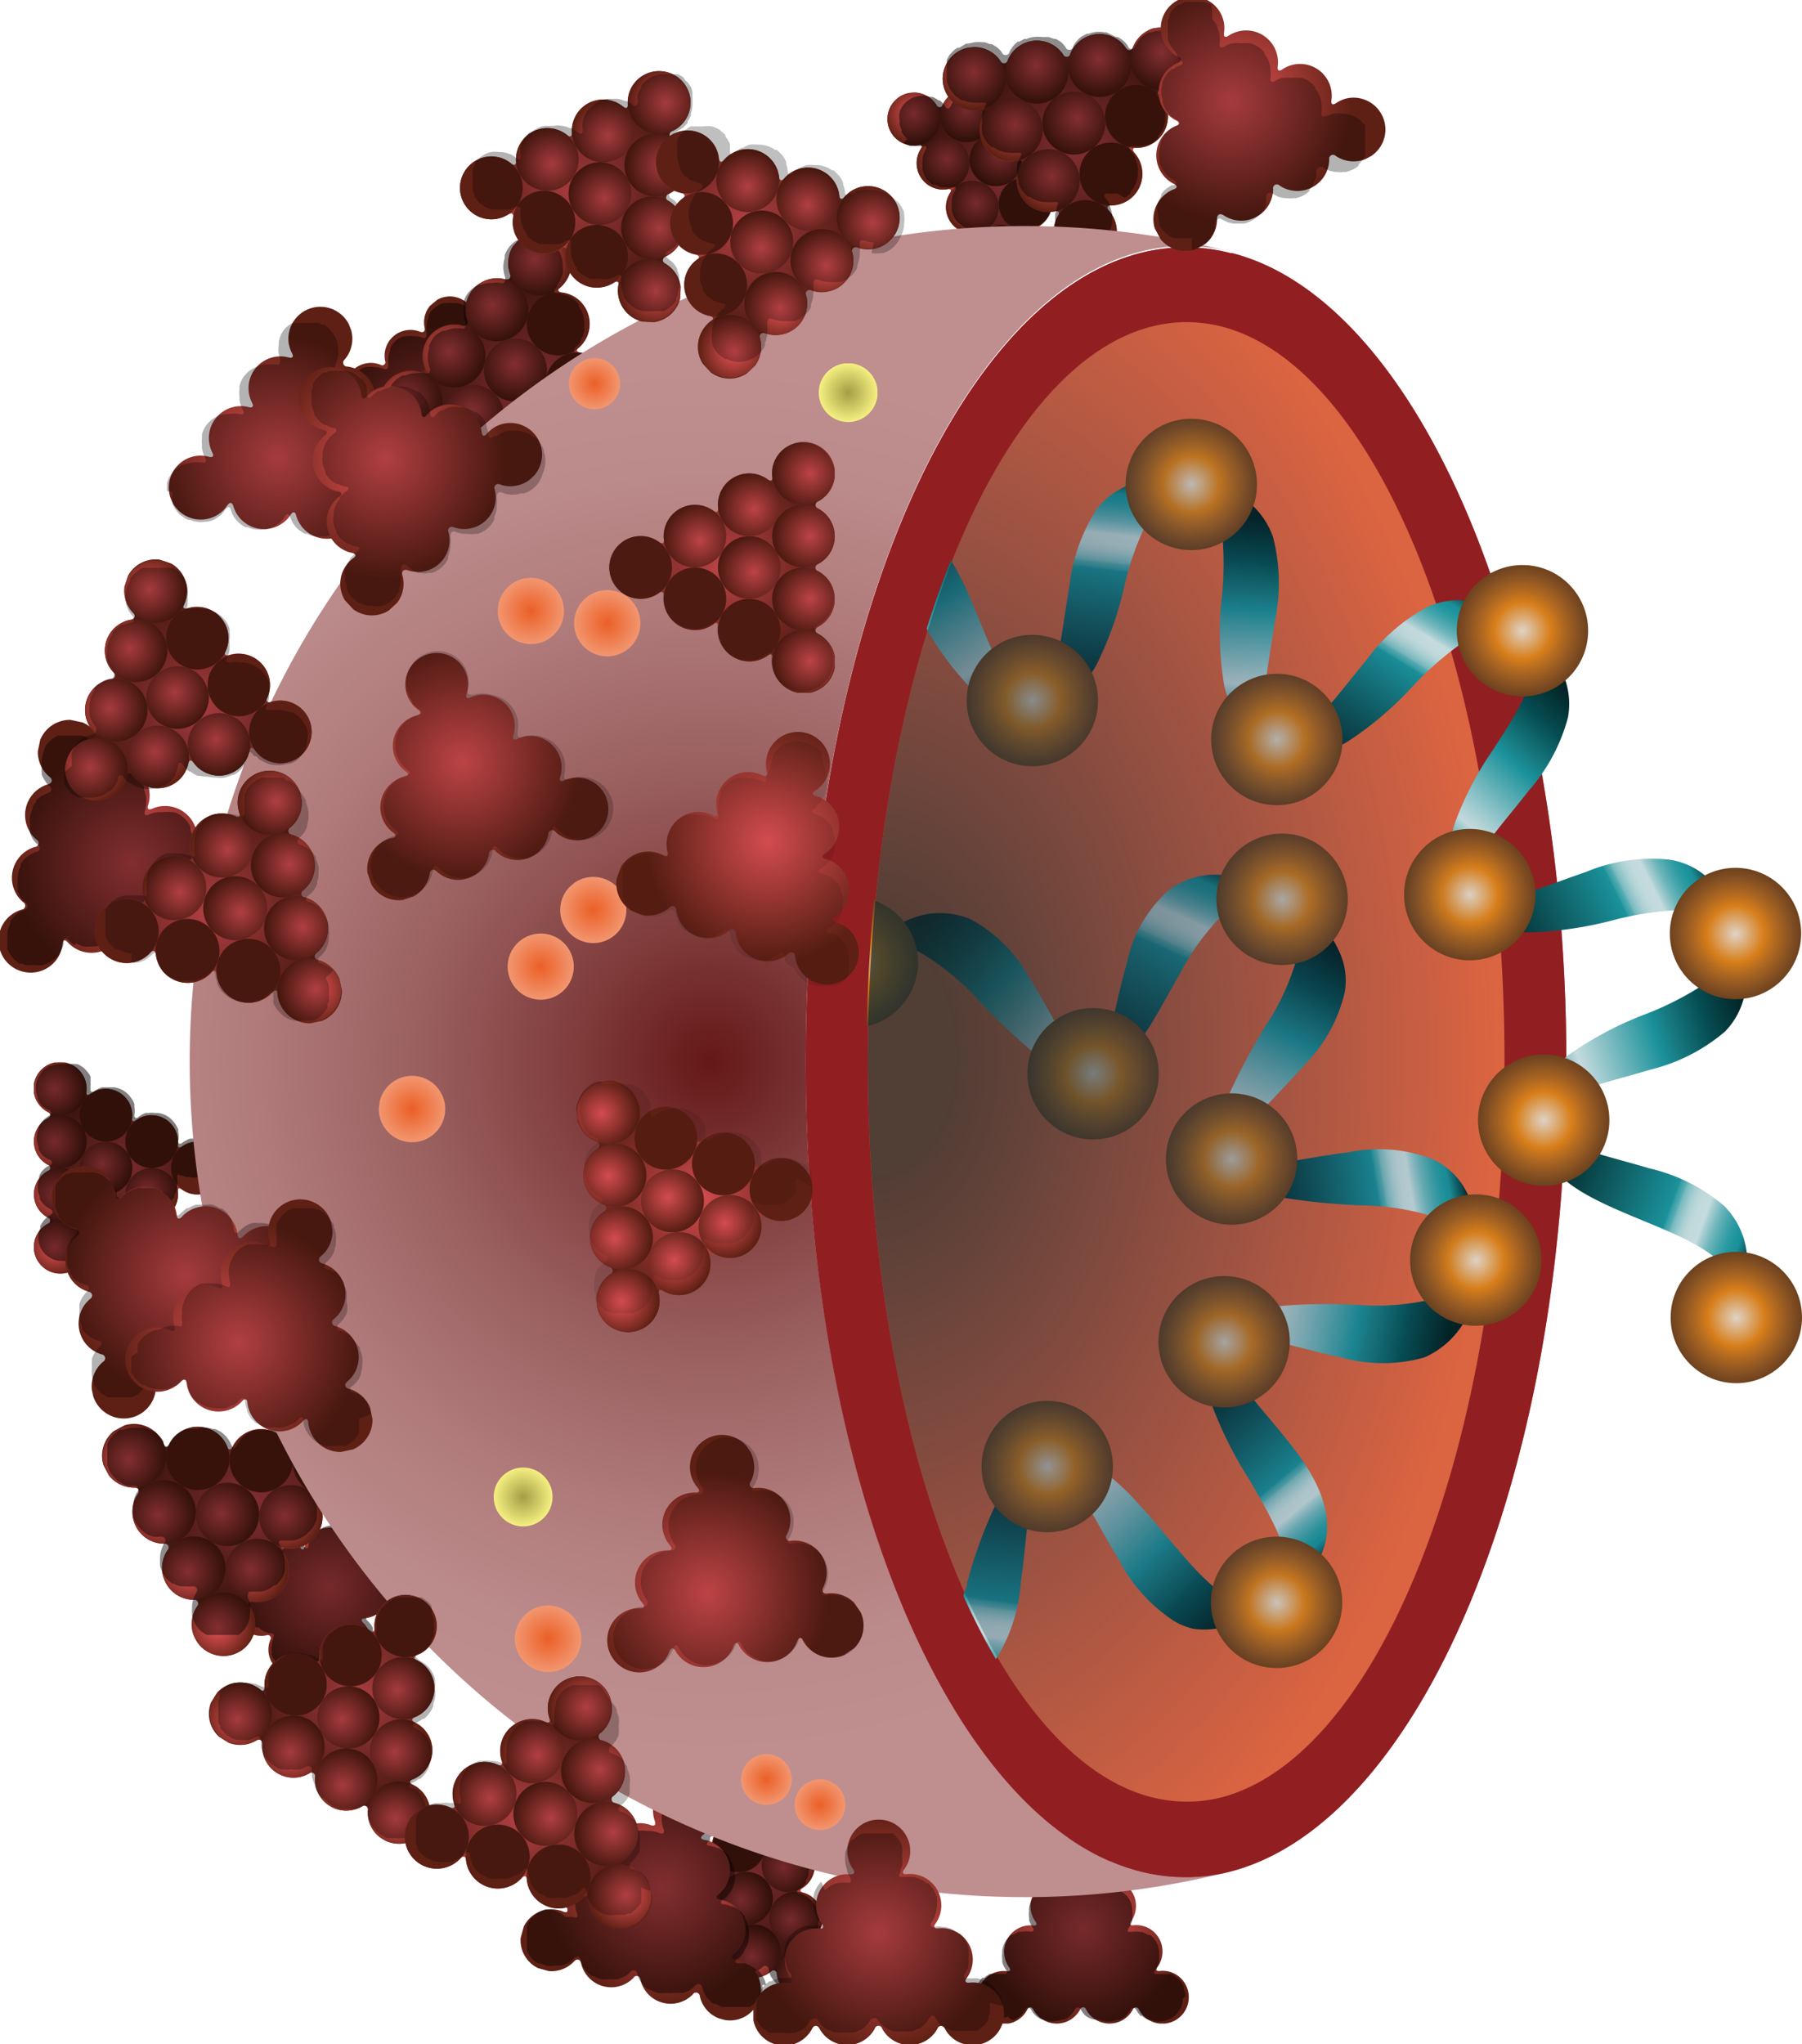 <svg id="图层_1" data-name="图层 1" xmlns="http://www.w3.org/2000/svg" xmlns:xlink="http://www.w3.org/1999/xlink" viewBox="0 0 65.3 74.06"><defs><style>.cls-1{fill:url(#未命名的渐变_11);}.cls-2{fill:url(#未命名的渐变_11-2);}.cls-3{fill:url(#未命名的渐变_11-3);}.cls-4{fill:url(#未命名的渐变_11-4);}.cls-5{fill:url(#未命名的渐变_11-5);}.cls-6{fill:url(#未命名的渐变_11-6);}.cls-7{fill:url(#未命名的渐变_11-7);}.cls-8{fill:url(#未命名的渐变_11-8);}.cls-9{fill:url(#未命名的渐变_11-9);}.cls-10{fill:url(#未命名的渐变_11-10);}.cls-11{fill:url(#未命名的渐变_11-11);}.cls-12{fill:url(#未命名的渐变_47);}.cls-13{fill:url(#未命名的渐变_47-2);}.cls-14{fill:url(#未命名的渐变_48);}.cls-15{opacity:0.5;}.cls-16{fill:#040000;}.cls-17{opacity:0.45;}.cls-18{fill:url(#未命名的渐变_12);}.cls-19{fill:#bc5d5d;}.cls-20{fill:#911f22;}.cls-21{fill:#db6441;}.cls-22{fill:url(#未命名的渐变_20);}.cls-23{fill:url(#未命名的渐变_20-2);}.cls-24{fill:url(#未命名的渐变_20-3);}.cls-25{fill:url(#未命名的渐变_20-4);}.cls-26{fill:url(#未命名的渐变_20-5);}.cls-27{fill:url(#未命名的渐变_20-6);}.cls-28{fill:url(#未命名的渐变_20-7);}.cls-29{fill:url(#未命名的渐变_20-8);}.cls-30{fill:url(#未命名的渐变_28);}.cls-31{fill:url(#未命名的渐变_28-2);}.cls-32{fill:url(#未命名的渐变_28-3);}.cls-33{fill:url(#未命名的渐变_28-4);}.cls-34{fill:url(#未命名的渐变_28-5);}.cls-35{fill:url(#未命名的渐变_28-6);}.cls-36{fill:url(#未命名的渐变_28-7);}.cls-37{fill:url(#未命名的渐变_28-8);}.cls-38{fill:url(#未命名的渐变_44);}.cls-39{fill:url(#未命名的渐变_44-2);}.cls-40{fill:url(#未命名的渐变_44-3);}.cls-41{fill:url(#未命名的渐变_44-4);}.cls-42{fill:url(#未命名的渐变_44-5);}.cls-43{fill:url(#未命名的渐变_44-6);}.cls-44{fill:url(#未命名的渐变_44-7);}.cls-45{fill:url(#未命名的渐变_44-8);}.cls-46{fill:url(#未命名的渐变_44-9);}.cls-47{fill:url(#未命名的渐变_44-10);}.cls-48{fill:url(#未命名的渐变_44-11);}.cls-49{fill:url(#未命名的渐变_44-12);}.cls-50{fill:url(#未命名的渐变_44-13);}.cls-51{fill:url(#未命名的渐变_44-14);}.cls-52{fill:url(#未命名的渐变_44-15);}.cls-53{fill:url(#未命名的渐变_44-16);}.cls-54{fill:url(#未命名的渐变_45);}.cls-55{opacity:0.3;}.cls-56{opacity:0.25;}.cls-57{opacity:0.2;}.cls-58{opacity:0.1;}</style><radialGradient id="未命名的渐变_11" cx="23.9" cy="21.5" r="22.73" gradientUnits="userSpaceOnUse"><stop offset="0" stop-color="#ea5458"/><stop offset="1" stop-color="#5e2014"/></radialGradient><radialGradient id="未命名的渐变_11-2" cx="5.98" cy="4.71" r="6.86" xlink:href="#未命名的渐变_11"/><radialGradient id="未命名的渐变_11-3" cx="17.93" cy="4.71" r="6.86" xlink:href="#未命名的渐变_11"/><radialGradient id="未命名的渐变_11-4" cx="41.83" cy="4.71" r="6.86" xlink:href="#未命名的渐变_11"/><radialGradient id="未命名的渐变_11-5" cx="29.88" cy="4.71" r="6.86" xlink:href="#未命名的渐变_11"/><radialGradient id="未命名的渐变_11-6" cx="7285.16" cy="13666" r="6.86" gradientTransform="matrix(0.5, 0.87, -0.87, 0.5, 8205.4, -13126.6)" xlink:href="#未命名的渐变_11"/><radialGradient id="未命名的渐变_11-7" cx="7309.05" cy="13666" r="6.86" gradientTransform="matrix(0.5, 0.87, -0.87, 0.5, 8205.4, -13126.6)" xlink:href="#未命名的渐变_11"/><radialGradient id="未命名的渐变_11-8" cx="7297.11" cy="13666" r="6.86" gradientTransform="matrix(0.5, 0.87, -0.87, 0.5, 8205.4, -13126.6)" xlink:href="#未命名的渐变_11"/><radialGradient id="未命名的渐变_11-9" cx="8221.62" cy="-13130.33" r="6.86" gradientTransform="translate(7283.46 13700.78) rotate(-60)" xlink:href="#未命名的渐变_11"/><radialGradient id="未命名的渐变_11-10" cx="8215.65" cy="-13119.98" r="6.86" gradientTransform="translate(7283.46 13700.78) rotate(-60)" xlink:href="#未命名的渐变_11"/><radialGradient id="未命名的渐变_11-11" cx="8227.6" cy="-13119.98" r="6.86" gradientTransform="translate(7283.46 13700.78) rotate(-60)" xlink:href="#未命名的渐变_11"/><radialGradient id="未命名的渐变_47" cx="5.91" cy="2.24" r="1.78" gradientUnits="userSpaceOnUse"><stop offset="0" stop-color="#eb5f26"/><stop offset="1" stop-color="#f29670"/></radialGradient><radialGradient id="未命名的渐变_47-2" cx="1.78" cy="1.78" r="1.78" xlink:href="#未命名的渐变_47"/><radialGradient id="未命名的渐变_48" cx="1.35" cy="1.35" r="1.35" gradientUnits="userSpaceOnUse"><stop offset="0" stop-color="#a59d45"/><stop offset="1" stop-color="#f5f081"/></radialGradient><radialGradient id="未命名的渐变_12" cx="90.88" cy="-8.29" r="25.23" gradientTransform="matrix(1, 0, 0, -1, -55.9, 37)" gradientUnits="userSpaceOnUse"><stop offset="0" stop-color="#651818"/><stop offset="0.2" stop-color="#813d3d"/><stop offset="0.43" stop-color="#9b6161"/><stop offset="0.65" stop-color="#b07a7a"/><stop offset="0.85" stop-color="#bb8a8a"/><stop offset="1" stop-color="#bf8e8f"/></radialGradient><linearGradient id="未命名的渐变_20" x1="110.01" y1="-1.54" x2="106.63" y2="-9.03" gradientTransform="matrix(1, 0, 0, -1, -55.9, 37)" gradientUnits="userSpaceOnUse"><stop offset="0" stop-color="#022224"/><stop offset="0.09" stop-color="#1a919a"/><stop offset="0.11" stop-color="#1d949d"/><stop offset="0.14" stop-color="#2d9ba2"/><stop offset="0.17" stop-color="#46a5ac"/><stop offset="0.21" stop-color="#6db5bb"/><stop offset="0.25" stop-color="#a3ccd0"/><stop offset="0.27" stop-color="#c5dbde"/><stop offset="0.31" stop-color="#c2dadc"/><stop offset="0.33" stop-color="#b8d6d8"/><stop offset="0.35" stop-color="#a9cfd3"/><stop offset="0.37" stop-color="#92c6ca"/><stop offset="0.39" stop-color="#78babe"/><stop offset="0.4" stop-color="#56acb3"/><stop offset="0.42" stop-color="#359ea5"/><stop offset="0.43" stop-color="#1a919a"/><stop offset="1" stop-color="#022224"/></linearGradient><linearGradient id="未命名的渐变_20-2" x1="118.38" y1="-13.15" x2="110.89" y2="-14.4" xlink:href="#未命名的渐变_20"/><linearGradient id="未命名的渐变_20-3" x1="113.05" y1="-26.53" x2="108.02" y2="-20.54" xlink:href="#未命名的渐变_20"/><linearGradient id="未命名的渐变_20-4" x1="106.04" y1="12.95" x2="105.11" y2="4.86" xlink:href="#未命名的渐变_20"/><linearGradient id="未命名的渐变_20-5" x1="118.14" y1="8.87" x2="113.92" y2="1.99" xlink:href="#未命名的渐变_20"/><linearGradient id="未命名的渐变_20-6" x1="127.07" y1="-1.13" x2="119.78" y2="-4.76" xlink:href="#未命名的渐变_20"/><linearGradient id="未命名的渐变_20-7" x1="128.75" y1="-15.35" x2="121.06" y2="-12.54" xlink:href="#未命名的渐变_20"/><linearGradient id="未命名的渐变_20-8" x1="100.91" y1="-31.39" x2="102.03" y2="-23.09" xlink:href="#未命名的渐变_20"/><linearGradient id="未命名的渐变_28" x1="104.18" y1="-9.51" x2="98.4" y2="-3.39" gradientTransform="matrix(1, 0, 0, -1, -55.9, 37)" gradientUnits="userSpaceOnUse"><stop offset="0" stop-color="#10676e"/><stop offset="0.09" stop-color="#1a919a"/><stop offset="0.25" stop-color="#c5dbde"/><stop offset="0.59" stop-color="#1a919a"/><stop offset="0.65" stop-color="#187d84"/><stop offset="0.81" stop-color="#054d52"/><stop offset="0.94" stop-color="#042e31"/><stop offset="1" stop-color="#022224"/></linearGradient><linearGradient id="未命名的渐变_28-2" x1="108.29" y1="-11.11" x2="112.7" y2="-3.75" xlink:href="#未命名的渐变_28"/><linearGradient id="未命名的渐变_28-3" x1="109.82" y1="-15.93" x2="117.83" y2="-17.52" xlink:href="#未命名的渐变_28"/><linearGradient id="未命名的渐变_28-4" x1="103.84" y1="-21.82" x2="109.97" y2="-28.41" xlink:href="#未命名的渐变_28"/><linearGradient id="未命名的渐变_28-5" x1="109.29" y1="3.45" x2="110.11" y2="11.46" xlink:href="#未命名的渐变_28"/><linearGradient id="未命名的渐变_28-6" x1="116.37" y1="-0.68" x2="121.8" y2="5.45" xlink:href="#未命名的渐变_28"/><linearGradient id="未命名的渐变_28-7" x1="120.13" y1="-8.37" x2="128.26" y2="-5.6" xlink:href="#未命名的渐变_28"/><linearGradient id="未命名的渐变_28-8" x1="101.82" y1="4.19" x2="97.88" y2="11.67" xlink:href="#未命名的渐变_28"/><radialGradient id="未命名的渐变_44" cx="48.85" cy="41.27" r="2.38" gradientTransform="matrix(1, 0, 0, -1, -9.24, 80.17)" gradientUnits="userSpaceOnUse"><stop offset="0" stop-color="#dfd3c6"/><stop offset="0.43" stop-color="#d77e1a"/><stop offset="0.63" stop-color="#ad6721"/><stop offset="0.88" stop-color="#804d22"/><stop offset="1" stop-color="#6d421e"/></radialGradient><radialGradient id="未命名的渐变_44-2" cx="55.7" cy="47.58" r="2.38" xlink:href="#未命名的渐变_44"/><radialGradient id="未命名的渐变_44-3" cx="53.87" cy="38.18" r="2.38" xlink:href="#未命名的渐变_44"/><radialGradient id="未命名的渐变_44-4" cx="62.72" cy="34.51" r="2.38" xlink:href="#未命名的渐变_44"/><radialGradient id="未命名的渐变_44-5" cx="53.6" cy="31.55" r="2.38" xlink:href="#未命名的渐变_44"/><radialGradient id="未命名的渐变_44-6" cx="55.5" cy="22.12" r="2.38" xlink:href="#未命名的渐变_44"/><radialGradient id="未命名的渐变_44-7" cx="47.19" cy="27.04" r="2.38" xlink:href="#未命名的渐变_44"/><radialGradient id="未命名的渐变_44-8" cx="46.65" cy="54.79" r="2.38" xlink:href="#未命名的渐变_44"/><radialGradient id="未命名的渐变_44-9" cx="52.41" cy="62.62" r="2.38" xlink:href="#未命名的渐变_44"/><radialGradient id="未命名的渐变_44-10" cx="55.51" cy="53.38" r="2.38" xlink:href="#未命名的渐变_44"/><radialGradient id="未命名的渐变_44-11" cx="64.41" cy="57.32" r="2.38" xlink:href="#未命名的渐变_44"/><radialGradient id="未命名的渐变_44-12" cx="62.5" cy="47.75" r="2.38" xlink:href="#未命名的渐变_44"/><radialGradient id="未命名的渐变_44-13" cx="72.13" cy="46.34" r="2.38" xlink:href="#未命名的渐变_44"/><radialGradient id="未命名的渐变_44-14" cx="65.18" cy="39.59" r="2.38" xlink:href="#未命名的渐变_44"/><radialGradient id="未命名的渐变_44-15" cx="72.16" cy="32.43" r="2.38" xlink:href="#未命名的渐变_44"/><radialGradient id="未命名的渐变_44-16" cx="96.03" cy="-4.69" r="2.38" gradientTransform="matrix(1, 0, 0, -1, -55.9, 37)" xlink:href="#未命名的渐变_44"/><radialGradient id="未命名的渐变_45" cx="96.85" cy="165.89" r="22.5" gradientTransform="matrix(1, 0, 0, -1.49, -55.9, 292.23)" gradientUnits="userSpaceOnUse"><stop offset="0.13" stop-color="#172d30" stop-opacity="0.7"/><stop offset="1" stop-color="#182c53" stop-opacity="0"/></radialGradient><symbol id="New_Symbol_2" data-name="New Symbol 2" viewBox="0 0 47.8 42.99"><path class="cls-1" d="M43,11.84a6,6,0,0,1-1.8.07c-.76-.08-.94.29-.5.88a6,6,0,0,1-1.26,8.34,6,6,0,0,1-4.21,1.13c-.72-.08-.94.3-.51.87a6,6,0,0,1-5.47,9.47c-.71-.08-.95.26-.5.87a6.15,6.15,0,0,1,.85,1.6A6,6,0,1,1,19,33.56c.44-.62.27-1-.45-1a6,6,0,0,1-5.47-9.47c.43-.58.21-1-.5-.87a6,6,0,0,1-5.47-9.47c.43-.59.25-1-.5-.88a5.8,5.8,0,0,1-1.81-.07,6,6,0,1,1,6.42-8.65c.37.7,1,.7,1.39,0a6,6,0,0,1,10.56,0,.72.72,0,0,0,1.39,0,6,6,0,0,1,10.56,0,.73.73,0,0,0,1.39,0A6,6,0,1,1,43,11.85Z"/><circle class="cls-2" cx="5.98" cy="5.98" r="5.97"/><circle class="cls-3" cx="17.93" cy="5.98" r="5.97"/><circle class="cls-4" cx="41.83" cy="5.98" r="5.97"/><circle class="cls-5" cx="29.88" cy="5.98" r="5.97"/><circle class="cls-6" cx="11.96" cy="16.32" r="5.97"/><circle class="cls-7" cx="23.9" cy="37.02" r="5.97"/><circle class="cls-8" cx="17.93" cy="26.67" r="5.97"/><circle class="cls-9" cx="23.9" cy="16.32" r="5.97"/><circle class="cls-10" cx="29.88" cy="26.67" r="5.97"/><circle class="cls-11" cx="35.85" cy="16.32" r="5.97"/></symbol><symbol id="New_Symbol_3" data-name="New Symbol 3" viewBox="0 0 7.69 4.01"><circle class="cls-12" cx="5.91" cy="2.24" r="1.78"/><circle class="cls-13" cx="1.78" cy="1.78" r="1.78"/></symbol><symbol id="New_Symbol_4" data-name="New Symbol 4" viewBox="0 0 2.69 2.69"><circle class="cls-14" cx="1.35" cy="1.35" r="1.35"/></symbol></defs><g id="SARS-CoV-2_showing_gRNA" data-name="SARS-CoV-2 showing gRNA"><g id="BOTTOM"><g id="RED_ELEMENTS" data-name="RED ELEMENTS"><use width="47.8" height="42.99" transform="matrix(0.15, 0.06, 0.06, -0.15, 22.48, 69.79)" xlink:href="#New_Symbol_2"/><use width="47.8" height="42.99" transform="matrix(0.1, 0.12, 0.12, -0.1, 6.96, 56.78)" xlink:href="#New_Symbol_2"/><use width="47.8" height="42.99" transform="matrix(0, 0.16, 0.16, 0, 1.23, 38.49)" xlink:href="#New_Symbol_2"/><use width="47.8" height="42.99" transform="matrix(-0.12, 0.1, 0.1, 0.12, 16.42, 10.38)" xlink:href="#New_Symbol_2"/><use width="47.8" height="42.99" transform="matrix(-0.16, 0.01, 0.01, 0.16, 39.75, 2.94)" xlink:href="#New_Symbol_2"/><use width="47.8" height="42.99" transform="matrix(0.16, 0, 0, -0.16, 35.43, 73.31)" xlink:href="#New_Symbol_2"/></g><g id="SHADE_50" data-name="SHADE 50" class="cls-15"><path class="cls-16" d="M39.14,78.09a.89.89,0,0,0-.08-.32l0-.08a.9.9,0,0,0-.14-.2l-.08-.08a.46.46,0,0,0-.21-.13s0,0-.05,0h0l-.06,0c-.11,0-.12-.09,0-.15a1.19,1.19,0,0,0,.23-.22.56.56,0,0,0,.05-.08,1.36,1.36,0,0,0,.1-.21l0-.09a1,1,0,0,0,0-.34,1.21,1.21,0,0,0-.11-.32l-.06-.08a.85.85,0,0,0-.16-.17l-.07-.06a1.11,1.11,0,0,0-.29-.14c-.11,0-.12-.09,0-.15a1,1,0,0,0,.23-.22.56.56,0,0,0,0-.08.81.81,0,0,0,.1-.21l0-.09a1,1,0,0,0,0-.34,1,1,0,0,0-.12-.32l-.06-.08a.85.85,0,0,0-.16-.17l-.07-.06a1,1,0,0,0-.28-.14c-.11,0-.13-.09,0-.15l0,0s0,0,0,0,0,0,0,0a.4.4,0,0,0,.15-.19l.06-.09a1.09,1.09,0,0,0,.07-.24.24.24,0,0,0,0-.08.93.93,0,0,0,0-.33.21.21,0,0,0,0-.07.62.62,0,0,0-.07-.19s0,0,0,0l0,0a.69.69,0,0,0-.13-.11l-.12-.1a.58.58,0,0,0-.22-.08l-.14,0a1,1,0,0,0-.24,0h-.13a1.11,1.11,0,0,0-.34.18,1,1,0,0,0-.22.25l0,.09a.88.88,0,0,0-.07.23s0,.06,0,.09a1,1,0,0,0,0,.3c0,.12,0,.17-.12.12a1,1,0,0,0-.3-.1h-.09a1,1,0,0,0-.24,0l-.09,0a.87.87,0,0,0-.3.16.72.72,0,0,0-.21.25,1,1,0,0,0-.12.32s0,.06,0,.09A1.06,1.06,0,0,0,35,74c0,.11,0,.16-.12.1a1.71,1.71,0,0,0-.3-.09h-.1a.58.58,0,0,0-.23,0l-.1,0a.89.89,0,0,0-.29.15,1.09,1.09,0,0,0-.22.26.36.36,0,0,0,0,.09.62.62,0,0,0-.07.23.29.29,0,0,0,0,.09.8.8,0,0,0,0,.31c0,.11,0,.16-.13.1l-.06,0,0,0h-.06l-.12,0h-.23a1,1,0,0,0-.25.06l-.08,0a1,1,0,0,0-.27.19l0,.06a.61.61,0,0,0-.12.16.36.36,0,0,0,0,.07l0,0v0a.87.87,0,0,0-.06.32v0a1,1,0,0,0,.07.31.05.05,0,0,0,0,0,1,1,0,0,0,.18.27l0,0a.84.84,0,0,0,.62.24H33a1.1,1.1,0,0,0,.26-.06l.06,0a.74.74,0,0,0,.22-.14.11.11,0,0,1,.2.08,2,2,0,0,0,.07.26l0,.05a.82.82,0,0,0,.16.22l.06.06a.85.85,0,0,0,.61.24h.08a1.31,1.31,0,0,0,.27-.06l0,0a1.18,1.18,0,0,0,.22-.14c.1-.08.19,0,.21.08a.78.78,0,0,0,.07.25s0,0,0,0a.69.69,0,0,0,.16.22l.06.06a.81.81,0,0,0,.61.24h.09a1.22,1.22,0,0,0,.26-.06l0,0a.64.64,0,0,0,.22-.14c.1-.08.19,0,.21.08a.77.77,0,0,0,.07.26s0,0,0,0a1.12,1.12,0,0,0,.16.22l.06.06a.87.87,0,0,0,.63.24h0a1.23,1.23,0,0,0,.32-.07l0,0a.68.68,0,0,0,.26-.18l0,0a1,1,0,0,0,.17-.28s0,0,0,0v0s0,0,0-.07a.71.71,0,0,0,0-.2A.31.31,0,0,0,39.14,78.09Z" transform="translate(-9.24 -6.83)"/><path class="cls-16" d="M24,62.4v-.06a.84.84,0,0,0-.13-.29l0,0a.77.77,0,0,0-.22-.22l0,0a1.17,1.17,0,0,0-.31-.12h0a.89.89,0,0,0-.67.13l-.07.06a.91.91,0,0,0-.17.17l-.06.07a1.39,1.39,0,0,0-.12.28c0,.12-.09.14-.15,0a1,1,0,0,0-.23-.22l-.08,0a.85.85,0,0,0-.22-.09l-.09,0a.83.83,0,0,0-.65.13l-.07.06a.69.69,0,0,0-.17.17l-.06.07a1.48,1.48,0,0,0-.12.29c0,.11-.09.13-.15,0a1,1,0,0,0-.23-.22l-.08,0a.85.85,0,0,0-.22-.09l-.09,0a.87.87,0,0,0-.65.13l-.08.06a.85.85,0,0,0-.16.17l-.06.08a.69.69,0,0,0-.12.29c0,.11-.09.12-.16,0l0,0,0,0s0,0,0,0l-.08-.09L18,62.88l-.1-.05a1.05,1.05,0,0,0-.24-.06l-.09,0a.86.86,0,0,0-.32,0,.15.15,0,0,0-.07,0,.61.61,0,0,0-.18.09s0,0,0,0l-.05,0a.71.71,0,0,0-.1.14l-.1.12a.81.81,0,0,0-.07.22.57.57,0,0,0,0,.14,1.06,1.06,0,0,0,0,.25s0,.08,0,.12a1,1,0,0,0,.19.34,1.05,1.05,0,0,0,.27.2l.08,0a.77.77,0,0,0,.26.07h0a.83.83,0,0,0,.27,0c.12,0,.19.05.15.17a.76.76,0,0,0-.06.26v0a.84.84,0,0,0,0,.27.19.19,0,0,0,0,.08.82.82,0,0,0,.44.49l.08,0a1.11,1.11,0,0,0,.26.07h0A.82.82,0,0,0,19,66c.12,0,.19,0,.15.16a1.31,1.31,0,0,0-.06.27v0a.84.84,0,0,0,0,.27.24.24,0,0,0,0,.08.85.85,0,0,0,.44.49l.08,0a1.1,1.1,0,0,0,.26.06h0a.82.82,0,0,0,.27,0c.12,0,.19,0,.15.16a1.22,1.22,0,0,0-.06.26v.06a.84.84,0,0,0,0,.27.41.41,0,0,0,0,.08.88.88,0,0,0,.48.52l.12,0a.93.93,0,0,0,.24,0l.15,0a.87.87,0,0,0,.22,0,.5.5,0,0,0,.14-.08l.14-.08s0,0,0-.05,0,0,0,0a1,1,0,0,0,.11-.17.16.16,0,0,0,0-.07.72.72,0,0,0,.08-.32V67.9a1.07,1.07,0,0,0,0-.25s0-.07-.05-.1a.56.56,0,0,0,0-.12L22,67.34s0,0,0,0,0,0,0,0l0-.05c-.09-.08-.06-.14,0-.14a1.49,1.49,0,0,0,.3-.09l.08,0a.7.7,0,0,0,.19-.15.23.23,0,0,0,.07-.07,1.22,1.22,0,0,0,.17-.29,1.27,1.27,0,0,0,0-.34s0-.06,0-.09a.86.86,0,0,0-.06-.23.36.36,0,0,0,0-.09.92.92,0,0,0-.19-.25c-.08-.07-.06-.14,0-.14a1,1,0,0,0,.3-.09l.09,0a.65.65,0,0,0,.18-.15.23.23,0,0,0,.07-.07.83.83,0,0,0,.21-.62s0-.07,0-.1a1,1,0,0,0-.07-.23l0-.08a1,1,0,0,0-.19-.25c-.09-.08-.07-.14,0-.15l.07,0h0l0,0,.12,0,.11-.07.09-.05a1.53,1.53,0,0,0,.18-.18l.05-.07a1,1,0,0,0,.13-.3v-.07a1.49,1.49,0,0,0,0-.21Z" transform="translate(-9.24 -6.83)"/><path class="cls-16" d="M16.62,49.83l.08,0a.73.73,0,0,0,.29-.15l.06-.06a.93.93,0,0,0,.14-.14.3.3,0,0,1,0-.08s0,0,0,0v0a.81.81,0,0,0,.1-.31V49a.82.82,0,0,0,0-.31s0,0,0,0a1.32,1.32,0,0,0-.15-.29l0,0a.87.87,0,0,0-.59-.32h-.1l-.24,0-.08,0a1.15,1.15,0,0,0-.27.14c-.1.08-.17.05-.16-.06a.87.87,0,0,0,0-.32l0-.09a2.12,2.12,0,0,0-.11-.21l-.06-.07a.83.83,0,0,0-.58-.32h-.1a.9.9,0,0,0-.23,0l-.1,0a1.17,1.17,0,0,0-.27.15c-.09.07-.15,0-.14-.07a1.06,1.06,0,0,0,0-.31l0-.09a.7.7,0,0,0-.11-.21l-.06-.08a.87.87,0,0,0-.58-.32h-.09l-.24,0-.09,0a.92.92,0,0,0-.28.14c-.09.07-.15,0-.14-.07s0,0,0-.06v0s0,0,0-.06a.49.49,0,0,0,0-.12.61.61,0,0,0,0-.12.3.3,0,0,0,0-.1.8.8,0,0,0-.15-.21l-.05-.06a.9.9,0,0,0-.28-.18l-.07,0a.65.65,0,0,0-.2,0H11.4a.88.88,0,0,0-.32.07l-.05,0a.92.92,0,0,0-.25.19l0,0a1,1,0,0,0-.17.27,0,0,0,0,0,0,0,.86.86,0,0,0,0,.67.59.59,0,0,1,0,.08.94.94,0,0,0,.16.23l0,0a1.14,1.14,0,0,0,.23.15.11.11,0,0,1,.09.13.11.11,0,0,1-.09.09,1.57,1.57,0,0,0-.21.17l0,0a1.14,1.14,0,0,0-.15.23l0,.08a.82.82,0,0,0,0,.65.2.2,0,0,0,0,.08.86.86,0,0,0,.15.22l0,0a1.07,1.07,0,0,0,.22.15.11.11,0,0,1,0,.22.83.83,0,0,0-.21.16s0,0,0,0a.64.64,0,0,0-.14.22.59.59,0,0,0,0,.08,1,1,0,0,0-.05.33h0a1,1,0,0,0,.07.33l0,.08a.82.82,0,0,0,.16.22l0,0a1.07,1.07,0,0,0,.22.15c.11.06.12.16,0,.22a.87.87,0,0,0-.21.17l0,0a1.14,1.14,0,0,0-.15.23s0,0,0,.08a.85.85,0,0,0,0,.68v0a1,1,0,0,0,.19.27l0,0a1.45,1.45,0,0,0,.26.17h0a.87.87,0,0,0,.32.06h.14l.19-.06.07,0a1,1,0,0,0,.27-.19l.05-.07a.74.74,0,0,0,.13-.21c0-.07,0-.15.08-.22v-.12s0,0,0-.06,0,0,0,0v-.06c0-.12,0-.15.13-.09a1.08,1.08,0,0,0,.29.13l.09,0h.34a.86.86,0,0,0,.56-.35.35.35,0,0,0,.05-.08.88.88,0,0,0,.1-.22l0-.09a1.08,1.08,0,0,0,0-.31c0-.11,0-.15.14-.09a.72.72,0,0,0,.28.13l.1,0a.91.91,0,0,0,.23,0H15a.84.84,0,0,0,.56-.35.22.22,0,0,0,0-.08.62.62,0,0,0,.1-.22l0-.09a.81.81,0,0,0,0-.31c0-.11,0-.15.14-.08l0,0,0,0,.06,0,.1.05.13,0a.73.73,0,0,0,.36,0Z" transform="translate(-9.24 -6.83)"/><path class="cls-16" d="M27.59,24.29v0a1,1,0,0,0,0-.35,1.07,1.07,0,0,0-.13-.31l-.06-.08a.91.91,0,0,0-.17-.17l-.07-.05a.7.7,0,0,0-.28-.12c-.11,0-.14-.1,0-.16a1.15,1.15,0,0,0,.22-.22l.05-.09a.85.85,0,0,0,.09-.22.29.29,0,0,0,0-.09.87.87,0,0,0-.12-.65L27,21.68a.91.91,0,0,0-.17-.17l-.07-.06a.81.81,0,0,0-.29-.12c-.11,0-.13-.09,0-.16A.92.92,0,0,0,26.7,21l.05-.08a1,1,0,0,0,.09-.22.36.36,0,0,0,0-.1.85.85,0,0,0-.12-.64l-.06-.08-.17-.17-.08-.05a.9.9,0,0,0-.28-.13c-.12,0-.13-.08,0-.15l0,0,0,0,0-.05a.3.3,0,0,0,.08-.08.24.24,0,0,0,.06-.11l.06-.1a.84.84,0,0,0,.06-.24.19.19,0,0,0,0-.08.75.75,0,0,0,0-.33s0,0,0-.06a.66.66,0,0,0-.09-.19l0,0s0,0,0-.06l-.14-.1-.13-.1a.86.86,0,0,0-.21-.07l-.14,0a1,1,0,0,0-.25,0l-.12,0a.88.88,0,0,0-.34.19.73.73,0,0,0-.2.26.3.3,0,0,0,0,.08.77.77,0,0,0-.07.26.43.43,0,0,1,0,.05.82.82,0,0,0,0,.27c0,.12-.05.19-.16.14a.8.8,0,0,0-.26-.05h-.06a1.24,1.24,0,0,0-.27,0l-.08,0a.92.92,0,0,0-.29.16h0a1.05,1.05,0,0,0-.2.27.59.59,0,0,0,0,.08,1.11,1.11,0,0,0-.07.26.09.09,0,0,1,0,0,1.24,1.24,0,0,0,0,.27c0,.12-.05.19-.17.14a1.1,1.1,0,0,0-.26-.06h-.05a.84.84,0,0,0-.27,0l-.08,0a.87.87,0,0,0-.5.44l0,.07a.9.9,0,0,0-.07.27.43.43,0,0,0,0,.05.82.82,0,0,0,0,.27c0,.12,0,.18-.16.14a.86.86,0,0,0-.27-.05h0a.83.83,0,0,0-.27,0l-.08,0a.75.75,0,0,0-.29.16.87.87,0,0,0-.23.31.53.53,0,0,0,0,.12,1.05,1.05,0,0,0-.06.24c0,.05,0,.1,0,.15a.79.79,0,0,0,.05.22.61.61,0,0,0,.07.14,1,1,0,0,0,.09.15.1.1,0,0,0,.05,0s0,0,0,0a.62.62,0,0,0,.17.11l.06.05a1.16,1.16,0,0,0,.32.08h.08a.52.52,0,0,0,.25,0l.1,0,.12-.05.09-.07.05,0,0,0,.05,0c.08-.08.14-.06.15.05a1.09,1.09,0,0,0,.08.31.35.35,0,0,0,.05.08.85.85,0,0,0,.14.19l.07.07a.92.92,0,0,0,.29.17.93.93,0,0,0,.33,0h.1a.86.86,0,0,0,.23-.06l.09,0a.92.92,0,0,0,.25-.19c.07-.08.14-.06.15,0a.74.74,0,0,0,.08.3.41.41,0,0,0,0,.09.62.62,0,0,0,.14.19l.07.06a.77.77,0,0,0,.29.17,1,1,0,0,0,.33.05H25a1,1,0,0,0,.57-.29c.07-.09.14-.07.14.05s0,0,0,.06v0s0,0,0,.06l0,.11a.41.41,0,0,0,.07.11.31.31,0,0,0,.05.1,1,1,0,0,0,.18.17l.06.06a1.2,1.2,0,0,0,.31.13h.07l.2,0,.08,0h.06a.81.81,0,0,0,.29-.12l0,0a1,1,0,0,0,.23-.22l0,0A1,1,0,0,0,27.59,24.29Z" transform="translate(-9.24 -6.83)"/><path class="cls-16" d="M44.82,15.27c.11,0,.15,0,.09.13l0,.06,0,0s0,0,0,.06a.36.36,0,0,0,0,.11l0,.24a1,1,0,0,0,0,.24s0,.06,0,.08a.85.85,0,0,0,.17.29s0,0,0,0l.15.13.08,0h0a1.09,1.09,0,0,0,.31.08h0a.81.81,0,0,0,.31,0h0a1,1,0,0,0,.28-.17s0,0,0,0a.84.84,0,0,0,.3-.61v-.09a.93.93,0,0,0,0-.24s0-.06,0-.09a1.35,1.35,0,0,0-.15-.26c-.07-.09-.06-.16.06-.16a.84.84,0,0,0,.31-.05l.09,0a.82.82,0,0,0,.2-.12l.07-.06a.9.9,0,0,0,.21-.27,1.32,1.32,0,0,0,.08-.33v-.1a.85.85,0,0,0,0-.23s0-.06,0-.09a1.2,1.2,0,0,0-.16-.27c-.08-.09,0-.15.06-.15a1,1,0,0,0,.31,0l.09,0a.88.88,0,0,0,.21-.12l.07-.06a.83.83,0,0,0,.28-.59.17.17,0,0,0,0-.1.85.85,0,0,0,0-.23l0-.09a.92.92,0,0,0-.16-.27c-.07-.09-.05-.15.07-.15h.11l.06,0h.11l.12,0,.1-.05a.74.74,0,0,0,.19-.16l.07,0A1.18,1.18,0,0,0,49,11.1.17.17,0,0,0,49,11a.71.71,0,0,0,0-.2v-.14a.85.85,0,0,0-.09-.31l0,0a.82.82,0,0,0-.2-.25l0,0a1,1,0,0,0-.29-.16h0a.86.86,0,0,0-.35,0,.9.9,0,0,0-.33.09l-.07,0a.68.68,0,0,0-.21.17l0,0a.83.83,0,0,0-.14.22c-.05.12-.15.12-.22,0a1.12,1.12,0,0,0-.17-.2l-.05,0a1.09,1.09,0,0,0-.23-.14l-.09,0a.73.73,0,0,0-.33,0h0a.9.9,0,0,0-.32.09l-.07,0a.87.87,0,0,0-.21.17s0,0,0,0a.64.64,0,0,0-.14.22c0,.12-.15.13-.22,0a1.12,1.12,0,0,0-.18-.2l0,0a.7.7,0,0,0-.24-.13.11.11,0,0,0-.08,0,.82.82,0,0,0-.65.05l-.08,0a1.57,1.57,0,0,0-.21.17l0,0a1.64,1.64,0,0,0-.14.22c-.05.12-.15.13-.21,0a1.12,1.12,0,0,0-.18-.2l-.05,0a.76.76,0,0,0-.23-.13l-.08,0a.89.89,0,0,0-.68.06h0a1,1,0,0,0-.26.2s0,0,0,0a1,1,0,0,0-.16.28l0,0a.89.89,0,0,0,0,.32v.06a.22.22,0,0,0,0,.08,1.07,1.07,0,0,0,.07.19l0,.07a.75.75,0,0,0,.21.26L42,12a.78.78,0,0,0,.22.12l.1,0a.5.5,0,0,0,.13,0h.18l0,0h.06c.12,0,.15,0,.09.14a1,1,0,0,0-.11.29s0,.06,0,.1a.88.88,0,0,0,0,.23s0,.07,0,.1a.86.86,0,0,0,.37.54l.09,0a.85.85,0,0,0,.22.09l.09,0a.86.86,0,0,0,.32,0c.11,0,.14,0,.09.13a.81.81,0,0,0-.12.29s0,.07,0,.1a1,1,0,0,0,0,.24.29.29,0,0,0,0,.09.83.83,0,0,0,.37.54l.08.05a.92.92,0,0,0,.23.09l.09,0A1,1,0,0,0,44.82,15.27Z" transform="translate(-9.24 -6.83)"/><path class="cls-16" d="M52.2,79.16v-.08a.6.6,0,0,0-.06-.19s0-.06,0-.08a.8.8,0,0,0-.18-.27l-.07-.05a.66.66,0,0,0-.2-.14l-.11,0-.12,0h-.28c-.12,0-.15-.05-.08-.14a1,1,0,0,0,.14-.28s0-.06,0-.1a.87.87,0,0,0,0-.23.31.31,0,0,0,0-.1.92.92,0,0,0-.1-.32,1.07,1.07,0,0,0-.22-.25l-.08,0a.91.91,0,0,0-.22-.11l-.09,0a1.08,1.08,0,0,0-.31,0c-.11,0-.15,0-.08-.14a.79.79,0,0,0,.13-.28.3.3,0,0,0,0-.1.58.58,0,0,0,0-.23.31.31,0,0,0,0-.1.77.77,0,0,0-.33-.57l-.08-.06a1,1,0,0,0-.21-.1l-.09,0a1.08,1.08,0,0,0-.31,0c-.12,0-.15,0-.08-.14l0-.06s0,0,0,0l0-.06a.47.47,0,0,0,0-.1.51.51,0,0,0,0-.13.69.69,0,0,0,0-.35.28.28,0,0,0,0-.09,1.11,1.11,0,0,0-.14-.29l-.06-.06a1,1,0,0,0-.14-.15l-.07,0,0,0h0a1,1,0,0,0-.31-.1h0a.81.81,0,0,0-.31,0h0a1,1,0,0,0-.3.14l0,0a.86.86,0,0,0-.34.59s0,.06,0,.09a1,1,0,0,0,0,.24.29.29,0,0,0,0,.09.68.68,0,0,0,.13.27c.07.1,0,.17-.08.15a1.08,1.08,0,0,0-.31,0l-.09,0a.91.91,0,0,0-.22.11l-.07,0a1,1,0,0,0-.23.26.81.81,0,0,0-.1.31.38.38,0,0,0,0,.1,1,1,0,0,0,0,.24.29.29,0,0,1,0,.09.92.92,0,0,0,.14.28c.07.09,0,.15-.08.14a1.08,1.08,0,0,0-.31,0l-.09,0a.91.91,0,0,0-.22.11l-.08,0a.88.88,0,0,0-.33.57v.1a1,1,0,0,0,0,.24s0,.06,0,.09a.92.92,0,0,0,.14.28c.07.1,0,.15-.08.14h-.28l-.12,0-.11,0a.9.9,0,0,0-.2.14l-.07,0a.8.8,0,0,0-.18.27.24.24,0,0,0,0,.08.7.7,0,0,0-.06.19v.08s0,0,0,0v0a.87.87,0,0,0,.06.32.08.08,0,0,1,0,0,1.27,1.27,0,0,0,.18.27l0,0a1,1,0,0,0,.27.19h0a.82.82,0,0,0,.67,0A.2.2,0,0,0,46,80a1.14,1.14,0,0,0,.23-.15l0,0a1.66,1.66,0,0,0,.16-.21c.05-.11.16-.11.22,0a.78.78,0,0,0,.16.21s0,0,0,0a.74.74,0,0,0,.22.14l.08,0a.84.84,0,0,0,.66,0l.08,0a.74.74,0,0,0,.22-.14l0,0a1.06,1.06,0,0,0,.16-.21c.06-.11.16-.11.22,0a1.06,1.06,0,0,0,.16.21l0,0A.68.68,0,0,0,49,80a.2.2,0,0,0,.08,0,.82.82,0,0,0,.65,0l.08,0a.64.64,0,0,0,.22-.14l0,0a.78.78,0,0,0,.16-.21c.06-.11.16-.11.23,0a1,1,0,0,0,.15.21l.05,0a.83.83,0,0,0,.22.14.2.2,0,0,0,.08,0,1.14,1.14,0,0,0,.33.07h0a1.05,1.05,0,0,0,.34-.08h0a.8.8,0,0,0,.27-.18l0,0a1,1,0,0,0,.18-.26.05.05,0,0,1,0,0,.91.91,0,0,0,.06-.32v0Z" transform="translate(-9.24 -6.83)"/></g><g id="RED_ELEMENTS-2" data-name="RED ELEMENTS-2"><use width="47.8" height="42.99" transform="matrix(-0.19, 0.02, 0.02, 0.19, 43.13, 0.88)" xlink:href="#New_Symbol_2"/><use width="47.8" height="42.99" transform="matrix(0.18, 0.05, 0.05, -0.18, 18.63, 71.06)" xlink:href="#New_Symbol_2"/><use width="47.8" height="42.99" transform="matrix(0.09, 0.17, 0.17, -0.09, 3.32, 52.27)" xlink:href="#New_Symbol_2"/><use width="47.8" height="42.99" transform="matrix(-0.04, 0.19, 0.19, 0.04, 1.65, 25.89)" xlink:href="#New_Symbol_2"/><use width="47.8" height="42.99" transform="matrix(-0.13, 0.14, 0.14, 0.13, 19.5, 7.94)" xlink:href="#New_Symbol_2"/></g><g id="SHADE_45" data-name="SHADE 45" class="cls-17"><path class="cls-16" d="M52.4,9.3A.81.81,0,0,0,52.46,9V9s0,0,0-.06V8.82s0,0,0-.06a.36.36,0,0,0,0-.1.65.65,0,0,0,0-.13.25.25,0,0,0,0-.09l-.06-.11-.06-.09-.08-.09a.23.23,0,0,0-.07-.07L52,8,51.9,8l-.12-.06-.09,0-.15,0-.07,0h-.24a1.18,1.18,0,0,0-.27.06l-.08,0a1.18,1.18,0,0,0-.19.11l0,0a1.14,1.14,0,0,0-.19.19l0,0-.12.2v0a.14.14,0,0,1-.27,0l0,0a.65.65,0,0,0-.15-.18l0,0a1.07,1.07,0,0,0-.22-.15l-.06,0L49.33,8h-.07a1,1,0,0,0-.56.05l-.07,0-.19.1a.1.1,0,0,0,0,0,.9.9,0,0,0-.2.19l0,0a.76.76,0,0,0-.12.19l0,0a.13.13,0,0,1-.16.1.11.11,0,0,1-.1-.08l0,0a1.15,1.15,0,0,0-.14-.17s0,0,0,0a1.18,1.18,0,0,0-.22-.14l-.05,0-.22-.07H47a1.42,1.42,0,0,0-.29,0,.9.9,0,0,0-.27.07l-.08,0-.19.1s0,0-.05,0a1.14,1.14,0,0,0-.19.19l0,0a1.18,1.18,0,0,0-.11.19l0,0a.14.14,0,0,1-.17.1.13.13,0,0,1-.1-.08l0,0a.8.8,0,0,0-.15-.17l0,0a1.64,1.64,0,0,0-.22-.14l-.06,0-.2-.07h-.08a1.32,1.32,0,0,0-.28,0l-.24.05-.07,0L44,8.56l-.07,0-.11.08-.07.07-.09.09-.05.08L43.55,9a1,1,0,0,0,0,.1s0,.08,0,.12a.3.3,0,0,0,0,.1s0,.08,0,.12v.18a.25.25,0,0,0,0,.07v.09a1.48,1.48,0,0,0,.12.29.05.05,0,0,0,0,0,1.37,1.37,0,0,0,.19.23l0,0a1.56,1.56,0,0,0,.25.17l.07,0a1.11,1.11,0,0,0,.3.08h.35c.14,0,.18,0,.11.15h0a1,1,0,0,0-.11.27s0,0,0,.06a1.36,1.36,0,0,0,0,.29h0a.86.86,0,0,0,0,.27.14.14,0,0,0,0,.07,1.13,1.13,0,0,0,.13.27,1.1,1.1,0,0,0,.21.22l.06,0a.84.84,0,0,0,.24.14h0a1,1,0,0,0,.29.07h.06a1,1,0,0,0,.29,0h0c.13,0,.18,0,.11.15h0a1.59,1.59,0,0,0-.12.27s0,0,0,.06a.92.92,0,0,0,0,.29h0a1.28,1.28,0,0,0,.05.27.25.25,0,0,1,0,.07,1,1,0,0,0,.35.49l.06,0a.92.92,0,0,0,.24.13h0a1.27,1.27,0,0,0,.28.06h.06a1.37,1.37,0,0,0,.29,0h0c.14,0,.19,0,.11.16a0,0,0,0,0,0,0,.35.35,0,0,0,0,.08,1.27,1.27,0,0,0-.06.18v0h0a1.63,1.63,0,0,0,0,.31.22.22,0,0,0,0,.08,1.37,1.37,0,0,0,.07.29s0,0,0,0a1.28,1.28,0,0,0,.15.25l0,0a1.5,1.5,0,0,0,.23.2l0,0,0,0,.07,0,.06,0,.1,0,.12,0h.33l.13,0,.09,0,.12-.05.09,0,.11-.07.07-.06a.57.57,0,0,0,.11-.11s0,0,0,0a1.13,1.13,0,0,0,.12-.21,1.52,1.52,0,0,0,.09-.28.22.22,0,0,1,0-.08,1.13,1.13,0,0,0,0-.26v0a2.29,2.29,0,0,0-.08-.28l0-.05a1.18,1.18,0,0,0-.14-.22v0c-.1-.11-.07-.2.06-.19h0a.92.92,0,0,0,.29,0h.06L50,14h0a1,1,0,0,0,.22-.18l0-.06a.82.82,0,0,0,.16-.25,1,1,0,0,0,.09-.29s0-.05,0-.07a1.31,1.31,0,0,0,0-.28h0a1.31,1.31,0,0,0-.09-.28.14.14,0,0,0,0-.06l-.16-.24h0c-.09-.1-.06-.17.08-.17h0a.9.9,0,0,0,.28,0h.06A1.11,1.11,0,0,0,51,12h0a.91.91,0,0,0,.21-.18l0-.06a1.1,1.1,0,0,0,.17-.25,1,1,0,0,0,.08-.29.17.17,0,0,0,0-.07,1.31,1.31,0,0,0,0-.28h0a.9.9,0,0,0-.08-.28l0,0a1.32,1.32,0,0,0-.16-.25h0c-.09-.1-.06-.17.08-.17h.13l.19,0h0A1,1,0,0,0,52,9.89l.06,0a1.1,1.1,0,0,0,.22-.21l0,0a1.35,1.35,0,0,0,.15-.26S52.4,9.31,52.4,9.3Z" transform="translate(-9.24 -6.83)"/><path class="cls-16" d="M37,78.74v0a.94.94,0,0,0-.1-.28s0,0,0,0a1.44,1.44,0,0,0-.18-.25l-.06,0a1.14,1.14,0,0,0-.25-.18h0l-.18-.07H36c-.14,0-.16-.1,0-.19h0a1,1,0,0,0,.2-.21l0-.05a1.19,1.19,0,0,0,.13-.25h0a.87.87,0,0,0,.05-.28v-.07a1,1,0,0,0-.15-.58l0-.06a.91.91,0,0,0-.18-.21h0a1,1,0,0,0-.24-.16l-.06,0a.84.84,0,0,0-.27-.08h0c-.14,0-.16-.11,0-.19h0a1.34,1.34,0,0,0,.2-.21l0,0a.94.94,0,0,0,.14-.26h0a.92.92,0,0,0,.05-.28v-.07a1,1,0,0,0-.15-.58l0-.06a1,1,0,0,0-.18-.22h0a2,2,0,0,0-.24-.16l-.06,0a1.43,1.43,0,0,0-.27-.09h0c-.14,0-.17-.1,0-.18l0-.06,0,0s0,0,0-.06a.94.94,0,0,0,.1-.1.91.91,0,0,0,.07-.14l.06-.12a1.59,1.59,0,0,0,.06-.3s0-.06,0-.1a1.09,1.09,0,0,0-.08-.39.59.59,0,0,1,0-.08,1.13,1.13,0,0,0-.12-.21.23.23,0,0,0-.07-.07v0l0,0a1.23,1.23,0,0,0-.33-.23l0,0a1.16,1.16,0,0,0-.37-.07h0a1.34,1.34,0,0,0-.39.07l0,0a1.16,1.16,0,0,0-.36.23,1.19,1.19,0,0,0-.22.33,1.12,1.12,0,0,0-.1.4.34.34,0,0,0,0,.1,1,1,0,0,0,.06.36c.05.14,0,.21-.13.16a1.17,1.17,0,0,0-.37-.08h-.11a.93.93,0,0,0-.29,0l-.11,0a1,1,0,0,0-.56.55.76.76,0,0,0,0,.11,1.4,1.4,0,0,0-.06.28s0,.08,0,.12a1.21,1.21,0,0,0,.07.37c0,.13,0,.18-.14.13a1.16,1.16,0,0,0-.37-.07h-.11a1.5,1.5,0,0,0-.29.06l-.11,0a1.06,1.06,0,0,0-.56.56.49.49,0,0,0,0,.11,1.27,1.27,0,0,0-.06.28.49.49,0,0,0,0,.12,1.21,1.21,0,0,0,.07.37c.05.12,0,.18-.14.13h0l-.08,0a.58.58,0,0,0-.19,0h0A1.08,1.08,0,0,0,29,76L29,76a1.39,1.39,0,0,0-.28.12l0,0-.22.19,0,0a1,1,0,0,0-.16.26l0,0a.21.21,0,0,1,0,.06s0,0,0,.07a.13.13,0,0,0,0,.06.36.36,0,0,0,0,.11.49.49,0,0,0,0,.12v.11a.5.5,0,0,0,0,.12s0,.07,0,.1a.61.61,0,0,0,0,.12.36.36,0,0,0,0,.09l.07.11a.35.35,0,0,0,.05.08l.09.1.07.06a.57.57,0,0,0,.13.08l.06,0,.22.08a.92.92,0,0,0,.29,0h.07l.22,0h0l.25-.11,0,0a.65.65,0,0,0,.18-.15l0,0c.1-.11.22-.07.25.07s0,0,0,0a.86.86,0,0,0,.07.21s0,0,0,0a1.77,1.77,0,0,0,.16.22l0,0,.17.14.07,0a.85.85,0,0,0,.26.11.86.86,0,0,0,.28,0h.07a.78.78,0,0,0,.22,0h.06l.25-.11,0,0a.65.65,0,0,0,.18-.15l0,0c.1-.11.22-.07.26.07s0,0,0,0a.76.76,0,0,0,.08.21s0,0,0,0a1.07,1.07,0,0,0,.15.22l0,0a1.07,1.07,0,0,0,.16.14l.07,0a1.23,1.23,0,0,0,.26.12,1.33,1.33,0,0,0,.28,0h.08a.76.76,0,0,0,.21,0H34a1.12,1.12,0,0,0,.25-.11l0,0a1.19,1.19,0,0,0,.18-.15l0,0c.11-.11.23-.07.26.07s0,0,0,0a2,2,0,0,0,.08.22s0,0,0,0a.82.82,0,0,0,.16.22.08.08,0,0,0,0,0,.75.75,0,0,0,.17.14l.06,0a1.23,1.23,0,0,0,.26.12l.24,0H36l.08,0,.14,0,.08,0,.12,0,.08-.06.1-.08.07-.07.08-.1.06-.09.06-.11,0-.1,0-.06s0,0,0-.07a.14.14,0,0,1,0-.06v0A1.22,1.22,0,0,0,37,78.74Z" transform="translate(-9.24 -6.83)"/><path class="cls-16" d="M22,59.78a.34.34,0,0,0,0-.1.51.51,0,0,0,0-.13l0-.1s0-.08,0-.12l-.05-.09-.07-.1-.06-.08-.1-.09-.07-.06-.12-.07-.07-.05-.15,0-.07,0a1,1,0,0,0-.24,0,1,1,0,0,0-.29,0l-.08,0a1.22,1.22,0,0,0-.24.1s0,0,0,0a1.24,1.24,0,0,0-.22.18l0,0a1,1,0,0,0-.15.21v0c-.06.13-.15.14-.2,0h0a1.28,1.28,0,0,0-.15-.25l0-.05a1.34,1.34,0,0,0-.21-.2h0a.85.85,0,0,0-.25-.13l-.07,0a1,1,0,0,0-.3,0,1,1,0,0,0-.3,0l-.07,0a1.19,1.19,0,0,0-.26.11h0a1.37,1.37,0,0,0-.23.19l0,0-.16.24h0c-.06.13-.14.12-.19,0h0a1.48,1.48,0,0,0-.14-.25l0,0a1,1,0,0,0-.21-.21h0a1.19,1.19,0,0,0-.25-.13l-.07,0a.92.92,0,0,0-.59,0H16a1.15,1.15,0,0,0-.25.12h0a1,1,0,0,0-.22.18l0,0a.78.78,0,0,0-.16.24h0c-.06.12-.14.13-.2,0l0,0s0-.06,0-.08a.91.91,0,0,0-.11-.16,0,0,0,0,0,0,0h0a1.21,1.21,0,0,0-.24-.21l-.05,0a1.08,1.08,0,0,0-.29-.13h0a1.36,1.36,0,0,0-.29,0H14a1.09,1.09,0,0,0-.3.07h0l0,0-.07,0-.05,0-.09.06-.1.08-.07.07-.08.1a.41.41,0,0,0-.05.09.39.39,0,0,0-.06.11l0,.09,0,.13a.29.29,0,0,0,0,.09.66.66,0,0,0,0,.14.27.27,0,0,0,0,.09.77.77,0,0,0,0,.15s0,.05,0,.07a1.43,1.43,0,0,0,.08.22,1.24,1.24,0,0,0,.17.23l.06.06a.76.76,0,0,0,.17.13l0,0a1.12,1.12,0,0,0,.25.11h0a.91.91,0,0,0,.23,0h0c.15,0,.21.11.12.24l0,0a1,1,0,0,0-.1.21l0,0a2.38,2.38,0,0,0-.05.26v.07a.75.75,0,0,0,0,.21.22.22,0,0,0,0,.08,1,1,0,0,0,.26.49l.06.06a1.09,1.09,0,0,0,.17.13l0,0a1.09,1.09,0,0,0,.25.1h.05a.83.83,0,0,0,.22,0h0c.15,0,.21.11.13.23l0,0a1,1,0,0,0-.1.21l0,0a1.31,1.31,0,0,0-.06.27v.06a1.8,1.8,0,0,0,0,.22s0,.05,0,.07.06.18.1.27a1.24,1.24,0,0,0,.17.23l0,0,.17.14.05,0a1.3,1.3,0,0,0,.25.1H16a.91.91,0,0,0,.23,0h0c.14,0,.2.11.12.23l0,0a2,2,0,0,0-.1.21s0,0,0,0a1.28,1.28,0,0,0-.05.27v.06a1.62,1.62,0,0,0,0,.22.19.19,0,0,0,0,.07,1,1,0,0,0,.1.27,1.13,1.13,0,0,0,.13.2s0,0,0,0l.11.11.08.05.11.07.09,0,.12,0,.1,0,.13,0h.22l.11,0,.12,0,.1,0,.06,0,.06,0,.05,0,0,0a1.52,1.52,0,0,0,.22-.22s0,0,0,0a.89.89,0,0,0,.14-.25s0,0,0,0a1.06,1.06,0,0,0,.05-.31v-.07a1.1,1.1,0,0,0,0-.31h0a0,0,0,0,1,0,0,1.42,1.42,0,0,0-.08-.18.43.43,0,0,1,0-.07s0,0,0,0,0-.18.1-.16h.35a.9.9,0,0,0,.28-.08h0a1.14,1.14,0,0,0,.23-.15l.06,0a1.06,1.06,0,0,0,.32-.5.19.19,0,0,1,0-.07,1.41,1.41,0,0,0,0-.28h0a1.35,1.35,0,0,0-.05-.29s0,0,0-.06a1.26,1.26,0,0,0-.13-.26h0c-.08-.11,0-.18.1-.16h.35a.9.9,0,0,0,.28-.08h0a1,1,0,0,0,.24-.15s0,0,.05-.05a1.1,1.1,0,0,0,.2-.23,1.31,1.31,0,0,0,.12-.27s0,0,0-.08a1.27,1.27,0,0,0,0-.28h0a1,1,0,0,0-.05-.29s0,0,0,0a.91.91,0,0,0-.13-.26h0c-.07-.12,0-.19.11-.17h0l.08,0,.19,0h0a1,1,0,0,0,.3-.09l.06,0a1,1,0,0,0,.25-.19l0,0a.91.91,0,0,0,.17-.23l0,0A1.71,1.71,0,0,0,22,60s0,0,0,0v-.06s0,0,0-.08S22,59.81,22,59.78Z" transform="translate(-9.24 -6.83)"/><path class="cls-16" d="M13.15,41l.06,0a1,1,0,0,0,.21-.19h0a1.28,1.28,0,0,0,.15-.25l0-.06a.89.89,0,0,0,.07-.28h0c0-.14.09-.16.18-.06h0a1.45,1.45,0,0,0,.23.19l0,0a1.23,1.23,0,0,0,.26.12h0a1.33,1.33,0,0,0,.28,0h.08a1,1,0,0,0,.56-.19l.06,0a.73.73,0,0,0,.2-.19h0a1.28,1.28,0,0,0,.15-.25l0-.06a1.28,1.28,0,0,0,.07-.28h0c0-.14.08-.17.18-.06l.06,0,0,0,.06,0,.11.09a1.42,1.42,0,0,0,.57.15h.1a1.24,1.24,0,0,0,.38-.09l.08-.05.21-.13.06-.08,0,0,0,0A1,1,0,0,0,17.9,39a.08.08,0,0,0,0,0,1,1,0,0,0,0-.38v0a1,1,0,0,0-.1-.38v0a1.23,1.23,0,0,0-.26-.34,1.13,1.13,0,0,0-.35-.21l-.11,0a1.35,1.35,0,0,0-.29,0h-.11a1.06,1.06,0,0,0-.35.09c-.13,0-.2,0-.16-.12a1.2,1.2,0,0,0,.05-.38s0-.07,0-.11a1.29,1.29,0,0,0-.08-.28s0-.07,0-.11a1,1,0,0,0-.6-.53l-.11,0a1.35,1.35,0,0,0-.28,0H15a1.18,1.18,0,0,0-.37.09c-.12.06-.18,0-.14-.12a1.24,1.24,0,0,0,.05-.38s0-.07,0-.11a1.38,1.38,0,0,0-.08-.29.42.42,0,0,0,0-.1,1,1,0,0,0-.24-.33,1.13,1.13,0,0,0-.35-.2l-.12,0a1.27,1.27,0,0,0-.28,0h-.12a1.12,1.12,0,0,0-.36.09c-.13.06-.19,0-.15-.13s0,0,0,0l0-.08a1.23,1.23,0,0,0,0-.19v0h0a1.06,1.06,0,0,0,0-.31.25.25,0,0,1,0-.07,1.47,1.47,0,0,0-.14-.28l0,0a1.34,1.34,0,0,0-.2-.21l0,0a1.43,1.43,0,0,0-.27-.15h-.09l-.07,0h-.4l-.13,0-.09,0-.12,0-.09.05-.1.07-.08.06-.09.1-.06.07s-.05.09-.07.14l0,.06a1.13,1.13,0,0,0-.09.51.22.22,0,0,0,0,.08,1.55,1.55,0,0,0,0,.21s0,0,0,.06a1.41,1.41,0,0,0,.13.24l0,0a.61.61,0,0,0,.15.17l0,0c.11.1.09.22-.06.26h0l-.21.1,0,0a1.2,1.2,0,0,0-.21.17.1.1,0,0,0,0,.05,1.09,1.09,0,0,0-.13.17.16.16,0,0,1,0,.07,1.43,1.43,0,0,0-.09.27.88.88,0,0,0,0,.28.22.22,0,0,0,0,.08.78.78,0,0,0,0,.21l0,.06a1.34,1.34,0,0,0,.12.24l0,0a.87.87,0,0,0,.16.17l0,0c.11.1.09.22-.06.26h0a1.36,1.36,0,0,0-.21.1l0,0a1.18,1.18,0,0,0-.22.17l0,0a.75.75,0,0,0-.13.18.43.43,0,0,1,0,.07,1,1,0,0,0-.11.55v.08a1.6,1.6,0,0,0,0,.21s0,0,0,.06a1.34,1.34,0,0,0,.12.24l0,0a.87.87,0,0,0,.16.17l0,0c.12.1.09.22,0,.26h0l-.22.1,0,0a1.57,1.57,0,0,0-.21.17l0,0a1,1,0,0,0-.12.17l0,.07a1.48,1.48,0,0,0-.1.27,1.94,1.94,0,0,0,0,.24s0,.05,0,.07a.77.77,0,0,0,0,.15.29.29,0,0,0,0,.09s0,.08,0,.13l.05.08a.41.41,0,0,0,.07.11s0,0,.06.08l.08.09.08.07.1.07.09,0,.12.05a.29.29,0,0,0,.1,0l.06,0h.17a1.08,1.08,0,0,0,.31,0h0a1.69,1.69,0,0,0,.27-.11l0,0a1.16,1.16,0,0,0,.24-.2l0,0a1.11,1.11,0,0,0,.17-.27h0v0a.64.64,0,0,0,.06-.18.28.28,0,0,0,0-.09v0c0-.14.09-.16.18-.06h0a1.3,1.3,0,0,0,.22.19L12,41a1.23,1.23,0,0,0,.26.12h0a1.33,1.33,0,0,0,.28,0h.07a1,1,0,0,0,.3-.05A.84.84,0,0,0,13.15,41Z" transform="translate(-9.24 -6.83)"/><path class="cls-16" d="M27.91,23.19a1.37,1.37,0,0,0,.23.17l.06,0a1,1,0,0,0,.28.11,1,1,0,0,0,.3,0h.08a1.31,1.31,0,0,0,.27-.06h0a1.28,1.28,0,0,0,.25-.15l.05,0a1.34,1.34,0,0,0,.2-.21h0c.08-.11.16-.1.19,0s0,0,0,0a.19.19,0,0,0,0,.08,1.34,1.34,0,0,0,.07.18,0,0,0,0,1,0,0h0a1.5,1.5,0,0,0,.19.25l.06,0a1.14,1.14,0,0,0,.25.18h0a1,1,0,0,0,.28.08h0a1.08,1.08,0,0,0,.31,0h0l.06,0,.07,0,.06,0,.1-.05a.39.39,0,0,0,.11-.06l.09-.06.09-.08.07-.08a.61.61,0,0,0,.07-.1l.06-.08.05-.12,0-.09a.31.31,0,0,0,0-.13.29.29,0,0,0,0-.09v-.23a1.12,1.12,0,0,0-.18-.5l0-.06a1.09,1.09,0,0,0-.18-.19l0,0a1.28,1.28,0,0,0-.25-.15l-.05,0-.26-.07h0c-.14,0-.18-.09-.08-.19h0a.79.79,0,0,0,.19-.22l0,0a1.11,1.11,0,0,0,.12-.27h0a1.45,1.45,0,0,0,0-.28v-.08a1.35,1.35,0,0,0-.05-.29h0a1.15,1.15,0,0,0-.14-.27l0-.06a1.29,1.29,0,0,0-.19-.21h0a1.28,1.28,0,0,0-.25-.15l-.05,0a.89.89,0,0,0-.28-.07h0c-.13,0-.16-.09-.06-.19h0a.79.79,0,0,0,.19-.22l0-.05a1.11,1.11,0,0,0,.12-.27h0a1.35,1.35,0,0,0,0-.28v-.08a1.35,1.35,0,0,0-.05-.29.87.87,0,0,0-.14-.27l0-.06a1.29,1.29,0,0,0-.19-.21h0a1.28,1.28,0,0,0-.25-.15l-.06,0a.89.89,0,0,0-.28-.07h0c-.13,0-.16-.09-.06-.18l.05-.06,0,0a.25.25,0,0,1,0-.07l.09-.11.06-.14a.61.61,0,0,0,.05-.12,1,1,0,0,0,0-.3s0-.07,0-.1a1,1,0,0,0-.1-.38.35.35,0,0,0-.05-.08.92.92,0,0,0-.13-.21l-.07-.06,0,0,0,0a1.05,1.05,0,0,0-.34-.2l-.05,0a1.24,1.24,0,0,0-.38-.05h-.05a1,1,0,0,0-.38.09l0,0a1,1,0,0,0-.55.6l0,.1a1.13,1.13,0,0,0-.05.32v.07a1.16,1.16,0,0,0,.07.31c0,.14,0,.23-.18.2a.85.85,0,0,0-.32,0h-.06a1.14,1.14,0,0,0-.32.07l-.1,0a1,1,0,0,0-.52.58l0,.1a1.24,1.24,0,0,0,0,.33s0,0,0,.06a1.13,1.13,0,0,0,.06.32c0,.14,0,.23-.17.19a1.84,1.84,0,0,0-.33,0H25.7a1.16,1.16,0,0,0-.32.08l-.09,0A1.08,1.08,0,0,0,25,19a1.25,1.25,0,0,0-.21.35l0,.1a1.13,1.13,0,0,0-.05.32v.07a1.08,1.08,0,0,0,.07.31c.05.14,0,.24-.18.2a.85.85,0,0,0-.32,0h-.07a1.18,1.18,0,0,0-.31.08l-.1,0a1.05,1.05,0,0,0-.54.61s0,0,0,0a1.23,1.23,0,0,0-.06.39v.05a1.2,1.2,0,0,0,.1.37l0,.05a1.24,1.24,0,0,0,.23.32l0,0,0,0,.08.07a.88.88,0,0,0,.22.1s.05,0,.08,0a1.06,1.06,0,0,0,.39.06l.1,0a.83.83,0,0,0,.41-.13l.14-.08a.94.94,0,0,0,.1-.1s0,0,.06,0l0-.05.06-.05c.08-.12.15-.1.18,0h0a1.48,1.48,0,0,0,.1.27l0,0a1,1,0,0,0,.17.24h0a1,1,0,0,0,.22.18l.06,0a1,1,0,0,0,.59.13h.07a.83.83,0,0,0,.27-.07h0a.77.77,0,0,0,.25-.14l.05,0a1,1,0,0,0,.2-.21h0c.08-.11.16-.1.19,0h0a.88.88,0,0,0,.1.27l0,.05a.81.81,0,0,0,.17.24Z" transform="translate(-9.24 -6.83)"/></g></g><g id="CENTRE"><path class="cls-18" d="M38.44,45.29C38.44,29,44.6,15.74,52.2,15.74a6.45,6.45,0,0,1,1.63.21,30.27,30.27,0,1,0,0,58.68,6.53,6.53,0,0,1-1.64.21C44.6,74.84,38.44,61.61,38.44,45.29Z" transform="translate(-9.24 -6.83)"/><path class="cls-19" d="M66,45.29C66,30.2,60.69,17.75,53.89,16h-.06a6.39,6.39,0,0,0-1.63-.21c-7.6,0-13.76,13.23-13.76,29.55S44.6,74.84,52.2,74.84a6.47,6.47,0,0,0,1.64-.21h0C60.69,72.84,66,60.39,66,45.29Z" transform="translate(-9.24 -6.83)"/><path class="cls-20" d="M66,45.29C66,30.2,60.69,17.75,53.89,16h-.06a6.39,6.39,0,0,0-1.63-.21c-7.6,0-13.76,13.23-13.76,29.55S44.6,74.84,52.2,74.84a6.47,6.47,0,0,0,1.64-.21h0C60.69,72.84,66,60.39,66,45.29Z" transform="translate(-9.24 -6.83)"/><path class="cls-21" d="M63.76,45.29c0-13.68-4.43-25-10.14-26.6h0a5.33,5.33,0,0,0-1.37-.19c-6.39,0-11.56,12-11.56,26.8s5.17,26.8,11.56,26.8a5,5,0,0,0,1.38-.19h0C59.33,70.27,63.76,59,63.76,45.29Z" transform="translate(-9.24 -6.83)"/></g><g id="gRNA"><g id="BOTTOM-2"><path class="cls-22" d="M48.66,45.86a.41.41,0,0,0,.24-.15,1,1,0,0,0,.19-.27,5.55,5.55,0,0,0,.31-.95c.2-.76.39-1.78.68-2.79a4.85,4.85,0,0,1,1.51-2.62,2.88,2.88,0,0,1,1.51-.56,4.17,4.17,0,0,1,2.08.52,11.66,11.66,0,0,1,1.13.68,2,2,0,0,0-2.56.05A8.8,8.8,0,0,0,52,42.1c-.52.9-1,1.84-1.5,2.5a3.91,3.91,0,0,1-.68.83,1.11,1.11,0,0,1-.7.36A2,2,0,0,0,48.66,45.86Z" transform="translate(-9.24 -6.83)"/><path class="cls-23" d="M53.68,48.6a.78.78,0,0,0,.61.39,3.41,3.41,0,0,0,1,0c.81-.07,1.82-.3,2.85-.42a5.39,5.39,0,0,1,3,.25,2.6,2.6,0,0,1,1.14,1,3.85,3.85,0,0,1,.37.86,5.11,5.11,0,0,1,.13,1.11c0,.42,0,.85,0,1.27A2,2,0,0,0,61.48,51a9.19,9.19,0,0,0-2.89-.5,23.86,23.86,0,0,1-2.92-.29,4.12,4.12,0,0,1-1.07-.37A1.6,1.6,0,0,1,54,49.1C53.85,48.94,53.78,48.76,53.68,48.6Z" transform="translate(-9.24 -6.83)"/><path class="cls-24" d="M53.69,55.16a.83.83,0,0,0-.06.75,3,3,0,0,0,.48.9c.46.66,1.18,1.44,1.82,2.25,1.28,1.59,2.38,3.66,0,5.54l-.94.67c1.73-1.2.57-3-.48-4.84a14.21,14.21,0,0,1-1.32-2.61,3,3,0,0,1-.2-1.16,1.7,1.7,0,0,1,.33-1C53.47,55.5,53.58,55.33,53.69,55.16Z" transform="translate(-9.24 -6.83)"/><path class="cls-25" d="M46.32,32.32c1.24-.15,1.31-2.17,1.67-4.24a6.52,6.52,0,0,1,1-2.82,2.87,2.87,0,0,1,2.89-1,8.08,8.08,0,0,1,1.08.17,1.85,1.85,0,0,0-2,1,11,11,0,0,0-1,2.74,12.45,12.45,0,0,1-1,2.77,3.45,3.45,0,0,1-.77.93,2.36,2.36,0,0,1-1.11.42Z" transform="translate(-9.24 -6.83)"/><path class="cls-26" d="M55.12,33.55c1.2.5,2.28-1.18,3.63-2.8A6.56,6.56,0,0,1,61,28.8a2.89,2.89,0,0,1,1.42-.21,3.67,3.67,0,0,1,1.6.71c.3.21.57.46.85.69a1.82,1.82,0,0,0-2.26-.13,11.76,11.76,0,0,0-2.22,1.88,12.22,12.22,0,0,1-2.26,1.92,2.41,2.41,0,0,1-2.35.19Z" transform="translate(-9.24 -6.83)"/><path class="cls-27" d="M62.21,39a1.06,1.06,0,0,0,.75.42,2.61,2.61,0,0,0,1-.08c.79-.18,1.75-.58,2.75-.92a6.19,6.19,0,0,1,3-.45,2.63,2.63,0,0,1,1.33.59,4,4,0,0,1,1,1.51l.33,1.08a1.79,1.79,0,0,0-.7-1,2.29,2.29,0,0,0-1.14-.36,11.23,11.23,0,0,0-2.88.39,13.82,13.82,0,0,1-2.93.43,3.13,3.13,0,0,1-1.17-.23,1.85,1.85,0,0,1-.89-.77Z" transform="translate(-9.24 -6.83)"/><path class="cls-28" d="M65,47a1,1,0,0,0,.37.77,2.82,2.82,0,0,0,.89.55c.75.31,1.76.54,2.76.84a6.4,6.4,0,0,1,2.68,1.34,2.86,2.86,0,0,1,.69,3l-.28,1c.5-1.9-1.41-2.65-3.36-3.46S65,49.48,65.06,47.74Z" transform="translate(-9.24 -6.83)"/><path class="cls-29" d="M47.5,59.8a2.45,2.45,0,0,1-.61.13,2,2,0,0,0-.93.47,3.08,3.08,0,0,0-.67,1,16.73,16.73,0,0,0-1,2.76c0,.16-.09.32-.14.48a23.71,23.71,0,0,0,1.18,2.3,6,6,0,0,0,.9-2.77C46.53,62.08,46.46,60,47.5,59.8Z" transform="translate(-9.24 -6.83)"/></g><g id="TOP"><path class="cls-30" d="M42.52,41.3a9.26,9.26,0,0,1,2.25,1.84,22.51,22.51,0,0,0,2.14,2,4.28,4.28,0,0,0,.92.6,3.38,3.38,0,0,0,.42.13,1.88,1.88,0,0,0,.41,0,2,2,0,0,1,.43-.07.67.67,0,0,1-.54-.27,7.5,7.5,0,0,1-.58-.81c-.41-.67-.89-1.61-1.44-2.49a5.31,5.31,0,0,0-2.16-2.12,3,3,0,0,0-1.56-.16,3.41,3.41,0,0,0-.88.31,3.92,3.92,0,0,0-.91.61l-.24.22c0,.05,0,.1,0,.15A1.9,1.9,0,0,1,42.52,41.3Z" transform="translate(-9.24 -6.83)"/><path class="cls-31" d="M54,49.1c-.44-.86,1.12-2.11,2.51-3.69a5.5,5.5,0,0,0,1.46-2.63,2.48,2.48,0,0,0-.23-1.54,2.73,2.73,0,0,0-.52-.78,3.63,3.63,0,0,0-.87-.74A11.66,11.66,0,0,0,55.17,39,2,2,0,0,1,56.3,41.3,8.85,8.85,0,0,1,55.1,44a22.73,22.73,0,0,0-1.37,2.58,3.5,3.5,0,0,0-.28,1.1,1.34,1.34,0,0,0,0,.49,1.14,1.14,0,0,0,.19.47C53.78,48.76,53.85,48.94,54,49.1Z" transform="translate(-9.24 -6.83)"/><path class="cls-32" d="M53.37,55.67c.28-.45.89-.45,1.66-.32s1.79.44,2.82.66a5.59,5.59,0,0,0,3,0,3.14,3.14,0,0,0,1.88-2.87c0-.43.07-.85,0-1.28a2,2,0,0,1-1.43,2,8.9,8.9,0,0,1-2.91.24,20.51,20.51,0,0,0-2.93.06,3.53,3.53,0,0,0-1.1.3,2.36,2.36,0,0,0-.42.28,2.15,2.15,0,0,0-.32.41Z" transform="translate(-9.24 -6.83)"/><path class="cls-33" d="M46.89,59.93a.73.73,0,0,1,.39,0,1,1,0,0,1,.36.16,3.11,3.11,0,0,1,.68.77c.46.67.94,1.62,1.47,2.49a5.88,5.88,0,0,0,2,2.21,2.5,2.5,0,0,0,.7.28,2.75,2.75,0,0,0,.76,0,3.07,3.07,0,0,0,.85-.18,3,3,0,0,0,.92-.47L56,64.6c-1.69,1.25-3.07-.45-4.39-2-.33-.4-.66-.8-1-1.16a9.26,9.26,0,0,0-1-1,2.92,2.92,0,0,0-1-.59l-.25-.05-.26,0a1.75,1.75,0,0,0-.56.06A2.45,2.45,0,0,1,46.89,59.93Z" transform="translate(-9.24 -6.83)"/><path class="cls-34" d="M55.8,33.85c-1.19-.54-.65-2.49-.35-4.57a6.71,6.71,0,0,0-.08-3,2.88,2.88,0,0,0-2.4-1.9,8.08,8.08,0,0,0-1.08-.17,1.67,1.67,0,0,1,1.1.53,2.38,2.38,0,0,1,.5,1.05,11.8,11.8,0,0,1,0,2.91,11.67,11.67,0,0,0,.11,2.95,3.25,3.25,0,0,0,.48,1.13,2.38,2.38,0,0,0,1,.76Z" transform="translate(-9.24 -6.83)"/><path class="cls-35" d="M62.64,39.56c-.38-.51-.18-1.11.25-1.81S64,36.3,64.64,35.47a6.56,6.56,0,0,0,1.42-2.65,2.76,2.76,0,0,0-.12-1.42,3.2,3.2,0,0,0-1-1.41c-.28-.23-.55-.48-.85-.69,1.53,1.24.35,3-.77,4.73a11.64,11.64,0,0,0-1.36,2.62,3.31,3.31,0,0,0-.16,1.21A2.45,2.45,0,0,0,62.21,39Z" transform="translate(-9.24 -6.83)"/><path class="cls-36" d="M65.06,47.74c0-.63.49-1,1.26-1.32s1.74-.54,2.73-.84a6.56,6.56,0,0,0,2.69-1.37,2.67,2.67,0,0,0,.7-1.26,3.93,3.93,0,0,0,.09-.84,4,4,0,0,0-.18-1L72,40.07a1.88,1.88,0,0,1-.67,2.19,11.43,11.43,0,0,1-2.59,1.36A12.62,12.62,0,0,0,66.15,45a3.06,3.06,0,0,0-.83.89A2.37,2.37,0,0,0,65,47Z" transform="translate(-9.24 -6.83)"/><path class="cls-37" d="M46.32,32.32l.71-.07a1.07,1.07,0,0,1-.82-.27,2.84,2.84,0,0,1-.64-.82c-.4-.71-.75-1.69-1.17-2.65a9.93,9.93,0,0,0-.7-1.38c-.31.78-.61,1.61-.88,2.48a10.29,10.29,0,0,0,1.34,1.87A2.34,2.34,0,0,0,46.32,32.32Z" transform="translate(-9.24 -6.83)"/></g><g id="gRNA_coating" data-name="gRNA coating"><circle class="cls-38" cx="39.61" cy="38.9" r="2.38"/><circle class="cls-39" cx="46.46" cy="32.58" r="2.38"/><circle class="cls-40" cx="44.63" cy="41.99" r="2.38"/><circle class="cls-41" cx="53.48" cy="45.65" r="2.38"/><circle class="cls-42" cx="44.36" cy="48.61" r="2.38"/><circle class="cls-43" cx="46.26" cy="58.05" r="2.38"/><circle class="cls-44" cx="37.95" cy="53.13" r="2.38"/><circle class="cls-45" cx="37.41" cy="25.38" r="2.38"/><circle class="cls-46" cx="43.17" cy="17.55" r="2.38"/><circle class="cls-47" cx="46.27" cy="26.79" r="2.38"/><circle class="cls-48" cx="55.17" cy="22.85" r="2.38"/><circle class="cls-49" cx="53.26" cy="32.41" r="2.38"/><circle class="cls-50" cx="62.89" cy="33.82" r="2.38"/><circle class="cls-51" cx="55.94" cy="40.58" r="2.38"/><circle class="cls-52" cx="62.92" cy="47.73" r="2.38"/><path class="cls-53" d="M42.51,41.69a2.38,2.38,0,0,0-1.6-2.24c-.14,1.48-.23,3-.26,4.56A2.39,2.39,0,0,0,42.51,41.69Z" transform="translate(-9.24 -6.83)"/></g></g><path id="SHADOW" class="cls-54" d="M63.76,45.29c0-13.68-4.43-25-10.14-26.6h0a5.33,5.33,0,0,0-1.37-.19c-6.39,0-11.56,12-11.56,26.8s5.17,26.8,11.56,26.8a5,5,0,0,0,1.38-.19h0C59.33,70.27,63.76,59,63.76,45.29Z" transform="translate(-9.24 -6.83)"/><g id="TOP-2"><g id="ORANGE"><use width="7.69" height="4.01" transform="matrix(0.51, -0.44, -0.44, -0.51, 19.47, 36.71)" xlink:href="#New_Symbol_3"/><use width="7.69" height="4.01" transform="matrix(0.09, -0.67, -0.67, -0.09, 15.9, 44.34)" xlink:href="#New_Symbol_3"/><use width="7.69" height="4.01" transform="matrix(0.65, 0.18, 0.18, -0.65, 17.76, 22.97)" xlink:href="#New_Symbol_3"/><use width="7.69" height="4.01" transform="matrix(0.58, 0.35, 0.35, -0.58, 15.65, 58.6)" xlink:href="#New_Symbol_3"/><use width="7.69" height="4.01" transform="matrix(0.44, 0.27, 0.27, -0.44, 26.51, 64.77)" xlink:href="#New_Symbol_3"/><use width="7.69" height="4.01" transform="matrix(0.44, -0.28, -0.28, -0.44, 19.57, 16.54)" xlink:href="#New_Symbol_3"/></g><g id="YELLOW"><use width="2.69" height="2.69" transform="matrix(0.79, 0, 0, -0.79, 29.67, 15.29)" xlink:href="#New_Symbol_4"/><use width="2.69" height="2.69" transform="matrix(0.79, 0, 0, -0.79, 17.89, 55.3)" xlink:href="#New_Symbol_4"/></g><g id="RED_ELEMENTS-3" data-name="RED ELEMENTS-3"><use width="47.8" height="42.99" transform="matrix(0.19, 0, 0, -0.19, 27.3, 74.09)" xlink:href="#New_Symbol_2"/><use width="47.8" height="42.99" transform="matrix(0.16, 0.1, 0.1, -0.16, 7.17, 62.44)" xlink:href="#New_Symbol_2"/><use width="47.8" height="42.99" transform="matrix(0.04, 0.19, 0.19, -0.04, 1.68, 42.52)" xlink:href="#New_Symbol_2"/><use width="47.8" height="42.99" transform="matrix(-0.06, 0.18, 0.18, 0.06, 4.93, 19.99)" xlink:href="#New_Symbol_2"/><use width="47.8" height="42.99" transform="matrix(-0.07, -0.18, -0.18, 0.07, 15.61, 19.38)" xlink:href="#New_Symbol_2"/><use width="47.8" height="42.99" transform="matrix(0.01, -0.19, -0.19, -0.01, 24.6, 11.72)" xlink:href="#New_Symbol_2"/><use width="47.8" height="42.99" transform="matrix(0.17, -0.09, -0.09, -0.17, 42.48, 9.47)" xlink:href="#New_Symbol_2"/></g><g id="SHADE_30" data-name="SHADE 30" class="cls-55"><path class="cls-16" d="M45.58,79.49v-.07s0,0,0,0a1,1,0,0,0-.1-.29.05.05,0,0,0,0,0,1,1,0,0,0-.17-.24l0,0A.88.88,0,0,0,45,78.6l-.07,0a1,1,0,0,0-.29-.1h0l-.19,0H44.3c-.14,0-.18,0-.1-.16h0a.91.91,0,0,0,.13-.26s0,0,0-.06a.92.92,0,0,0,0-.28h0a.88.88,0,0,0,0-.28.19.19,0,0,1,0-.07,1,1,0,0,0-.31-.51l-.06,0a1.88,1.88,0,0,0-.23-.16h0a.9.9,0,0,0-.28-.08h-.06a.71.71,0,0,0-.29,0h0c-.13,0-.18,0-.1-.17h0a.79.79,0,0,0,.13-.26.08.08,0,0,0,0,0,1.5,1.5,0,0,0,.06-.29h0a1.33,1.33,0,0,0,0-.28.14.14,0,0,1,0-.07,1.39,1.39,0,0,0-.12-.28,1.37,1.37,0,0,0-.19-.23l-.06,0a1.14,1.14,0,0,0-.23-.15h0a.9.9,0,0,0-.28-.08h-.06a1.4,1.4,0,0,0-.29,0h0c-.13,0-.18,0-.1-.16s0,0,0,0a.18.18,0,0,0,0-.07,1.34,1.34,0,0,0,.07-.18,0,0,0,0,1,0,0h0a1.06,1.06,0,0,0,0-.31v-.07a1.06,1.06,0,0,0,0-.31s0,0,0,0a.79.79,0,0,0-.13-.26l0,0a.77.77,0,0,0-.22-.22l0,0-.06,0,0,0-.06,0-.1,0-.13,0-.1,0h-.35l-.1,0-.12,0-.09,0-.12.07-.07.05a.57.57,0,0,0-.11.11l-.06,0a.86.86,0,0,0-.13.2,1.28,1.28,0,0,0-.11.27s0,0,0,.08a1.14,1.14,0,0,0,0,.26v0a.89.89,0,0,0,.07.28.14.14,0,0,0,0,.06,1,1,0,0,0,.12.23s0,0,0,0,.06.2-.08.18h0a1.46,1.46,0,0,0-.29,0h-.06a1,1,0,0,0-.27.1h0a1.24,1.24,0,0,0-.23.17L39,75a1.08,1.08,0,0,0-.18.24.94.94,0,0,0-.1.28s0,0,0,.08a1.29,1.29,0,0,0,0,.28h0a1.36,1.36,0,0,0,.06.29l0,0a.94.94,0,0,0,.14.26h0c.08.1,0,.18-.09.16h0a1.37,1.37,0,0,0-.29,0h-.06a1.33,1.33,0,0,0-.28.1h0a1,1,0,0,0-.23.17.12.12,0,0,0,0,0,.88.88,0,0,0-.19.24,1.33,1.33,0,0,0-.1.28s0,.05,0,.08a1.29,1.29,0,0,0,0,.28h0a1,1,0,0,0,.07.28.14.14,0,0,0,0,.06.89.89,0,0,0,.14.25h0c.08.11,0,.18-.09.16h-.13l-.19,0h0a1,1,0,0,0-.29.12l-.06,0a1.16,1.16,0,0,0-.24.2s0,0,0,0a1,1,0,0,0-.16.25.05.05,0,0,0,0,0,1,1,0,0,0-.08.3s0,0,0,0v.06s0,0,0,.08,0,0,0,.06,0,.07,0,.11l0,.12a1,1,0,0,0,0,.1.37.37,0,0,0,0,.11l.05.09.08.1.06.08.1.08.08.06a.41.41,0,0,0,.11.07l.09,0,.14,0,.08,0,.23,0a1.26,1.26,0,0,0,.28,0l.08,0a.88.88,0,0,0,.2-.09l.05,0a1.12,1.12,0,0,0,.2-.18l0,0a1.07,1.07,0,0,0,.13-.19s0,0,0,0,.19-.14.27,0,0,0,0,0a.86.86,0,0,0,.14.18l0,0a1.2,1.2,0,0,0,.21.17l.06,0a.72.72,0,0,0,.2.09l.07,0a1.33,1.33,0,0,0,.28,0,1.26,1.26,0,0,0,.28,0l.08,0a.66.66,0,0,0,.19-.09l.06,0a1.12,1.12,0,0,0,.2-.18l0,0a.91.91,0,0,0,.13-.19s0,0,0,0,.19-.13.27,0,0,0,0,0a1.1,1.1,0,0,0,.14.18l0,0a.83.83,0,0,0,.21.16l0,0,.21.08.07,0a1.33,1.33,0,0,0,.28,0,1.26,1.26,0,0,0,.28,0l.08,0,.19-.1s0,0,.06,0l.2-.17,0,0a1.27,1.27,0,0,0,.13-.19l0,0c.07-.13.19-.14.26,0l0,0a1.27,1.27,0,0,0,.13.19l0,0a.87.87,0,0,0,.21.17l.05,0,.2.08.08,0a.89.89,0,0,0,.28,0,1,1,0,0,0,.24,0l.07,0,.15,0,.07,0,.12-.07a.46.46,0,0,0,.07-.07.39.39,0,0,0,.1-.08l.06-.08.07-.1,0-.09.05-.12,0-.1s0-.08,0-.13,0-.07,0-.1v-.07S45.58,79.51,45.58,79.49Z" transform="translate(-9.24 -6.83)"/><path class="cls-16" d="M24.39,66.74l0,0,.08,0a.57.57,0,0,0,.16-.11h0a1.21,1.21,0,0,0,.21-.24s0,0,0-.06a1.18,1.18,0,0,0,.12-.28s0,0,0,0a1.36,1.36,0,0,0,0-.29V65.6a1.09,1.09,0,0,0-.07-.3,0,0,0,0,0,0,0s0,0,0-.06a.33.33,0,0,1,0-.06l0-.06L24.87,65l-.08-.09a.6.6,0,0,0-.08-.08l-.1-.07-.08-.06-.11,0-.09,0-.13,0-.09,0h-.23l-.15,0-.07,0a1.09,1.09,0,0,0-.23.09.91.91,0,0,0-.23.17l-.06.06a.8.8,0,0,0-.15.21s0,0,0,0a1.69,1.69,0,0,0-.1.27.13.13,0,0,1,0,.06,2.11,2.11,0,0,0,0,.26v0c0,.14-.06.19-.17.11h0a1,1,0,0,0-.25-.15l-.05,0a1.37,1.37,0,0,0-.29-.07h0a1.27,1.27,0,0,0-.28,0h-.08a1.33,1.33,0,0,0-.28.1h0a1.08,1.08,0,0,0-.24.18l-.05,0a1.24,1.24,0,0,0-.17.23h0a1.22,1.22,0,0,0-.09.27s0,0,0,.06a1.41,1.41,0,0,0,0,.29h0c0,.14-.07.18-.17.09h0a.89.89,0,0,0-.25-.14l-.06,0-.28-.07h0a1.32,1.32,0,0,0-.28,0h-.08a1,1,0,0,0-.52.29l-.05,0a1.18,1.18,0,0,0-.17.22h0a1,1,0,0,0-.1.27.13.13,0,0,0,0,.06,1,1,0,0,0,0,.29h0c0,.14-.06.18-.17.09l0,0-.06,0-.18-.08,0,0h0a1.45,1.45,0,0,0-.3-.06H18a1,1,0,0,0-.3,0l0,0a.66.66,0,0,0-.27.12l0,0a1.51,1.51,0,0,0-.23.21s0,0,0,0l0,0,0,.06,0,.06,0,.09a.61.61,0,0,0-.05.12.58.58,0,0,0,0,.1.69.69,0,0,0,0,.13s0,.07,0,.1,0,.09,0,.13,0,.06,0,.09l0,.13,0,.09a.75.75,0,0,0,.07.12s0,0,0,.08a.52.52,0,0,0,.1.11l.05.06a.9.9,0,0,0,.19.15.85.85,0,0,0,.26.11l.07,0a.83.83,0,0,0,.22,0H18a1.24,1.24,0,0,0,.27,0l0,0a.85.85,0,0,0,.22-.09h0c.13-.07.23,0,.22.14v0a.86.86,0,0,0,0,.23v0a1.14,1.14,0,0,0,.09.26l0,0,.13.18.05.06a1,1,0,0,0,.47.29l.08,0a.76.76,0,0,0,.21,0h.07a1.09,1.09,0,0,0,.26,0l.05,0a1,1,0,0,0,.21-.09h0c.12-.07.23,0,.22.14v0a.91.91,0,0,0,0,.23.06.06,0,0,0,0,0,1.14,1.14,0,0,0,.09.26l0,0A.71.71,0,0,0,21,72l.05.06a1.15,1.15,0,0,0,.48.3h.07a.83.83,0,0,0,.22,0h.06a1.24,1.24,0,0,0,.27,0l0,0a.85.85,0,0,0,.22-.09h0c.13-.07.23,0,.22.14v0a.93.93,0,0,0,0,.23v0a1.14,1.14,0,0,0,.09.26l0,0a.83.83,0,0,0,.13.18l.05.06a1,1,0,0,0,.22.18,1,1,0,0,0,.21.1l.08,0,.14,0h.09a.33.33,0,0,0,.14,0h.1l.12,0,.1,0,.11-.05.09,0,.11-.08.07-.06a.28.28,0,0,0,.09-.1.27.27,0,0,0,.07-.08l0-.05,0-.07,0,0s0,0,0,0a1.71,1.71,0,0,0,.09-.3v0a1.51,1.51,0,0,0,0-.3v0a1,1,0,0,0-.11-.29l0-.06a1.16,1.16,0,0,0-.2-.25h0s0,0,0,0a.83.83,0,0,0-.15-.11l-.07,0,0,0c-.13-.06-.12-.14,0-.19h0a1.28,1.28,0,0,0,.25-.15l.05,0a1.34,1.34,0,0,0,.2-.21h0a1.12,1.12,0,0,0,.13-.24.25.25,0,0,0,0-.07,1.07,1.07,0,0,0,.06-.3,1,1,0,0,0,0-.3.19.19,0,0,0,0-.07.85.85,0,0,0-.11-.26h0a1.06,1.06,0,0,0-.19-.23l0,0-.24-.16h0c-.13-.06-.13-.14,0-.19h0a1.28,1.28,0,0,0,.25-.15l.05,0a1.37,1.37,0,0,0,.2-.22h0a.85.85,0,0,0,.13-.25l0-.07A1,1,0,0,0,25,68a1,1,0,0,0,0-.3s0,0,0-.07a1.51,1.51,0,0,0-.12-.26h0a.79.79,0,0,0-.19-.22s0,0,0,0a1.11,1.11,0,0,0-.24-.16h0C24.27,66.87,24.26,66.79,24.39,66.74Z" transform="translate(-9.24 -6.83)"/><path class="cls-16" d="M16.68,54.79a1.25,1.25,0,0,0,.37.09h.12a1.69,1.69,0,0,0,.39-.08,1,1,0,0,0,.58-.54,1.17,1.17,0,0,1,.05-.11,1.4,1.4,0,0,0,.06-.28s0-.08,0-.11a1.2,1.2,0,0,0-.05-.38c-.05-.13,0-.19.14-.13h0l.08,0a.72.72,0,0,0,.19,0h0a1.15,1.15,0,0,0,.32,0h.07a1,1,0,0,0,.28-.11l0,0a2.11,2.11,0,0,0,.23-.19l0,0a1.45,1.45,0,0,0,.17-.26s0,0,0,0,0,0,0-.06,0,0,0-.06a.2.2,0,0,0,0-.07.85.85,0,0,0,0-.23v-.1s0-.09,0-.13a.36.36,0,0,0,0-.1.84.84,0,0,0,0-.12.25.25,0,0,0,0-.09l-.06-.11-.06-.08a.43.43,0,0,0-.09-.1l-.06-.07-.13-.09-.06,0a1,1,0,0,0-.51-.14h-.08a1.27,1.27,0,0,0-.26,0h0a1.23,1.23,0,0,0-.26.12l0,0-.2.17,0,0c-.09.1-.18.09-.19-.05h0a1.47,1.47,0,0,0-.08-.28s0,0,0-.05a1.28,1.28,0,0,0-.15-.25h0a1.29,1.29,0,0,0-.21-.19l-.06,0a1.66,1.66,0,0,0-.27-.13h0a1,1,0,0,0-.3,0H16.6a.86.86,0,0,0-.28,0h0a1.23,1.23,0,0,0-.26.12l-.06,0-.22.19h0c-.09.11-.17.08-.18,0h0a1.28,1.28,0,0,0-.07-.28l0-.06a1.28,1.28,0,0,0-.15-.25h0a1.29,1.29,0,0,0-.21-.19l-.06,0a1.13,1.13,0,0,0-.27-.13,1,1,0,0,0-.3,0h-.07a.86.86,0,0,0-.28,0h0a1.23,1.23,0,0,0-.26.12l-.05,0a1.37,1.37,0,0,0-.22.19h0c-.09.11-.17.09-.19-.05v0a.28.28,0,0,0,0-.09.64.64,0,0,0-.06-.18s0,0,0,0h0a1.06,1.06,0,0,0-.17-.26s0,0-.05,0a1.16,1.16,0,0,0-.24-.2l0,0a1.33,1.33,0,0,0-.28-.1h0a1.08,1.08,0,0,0-.31,0H12l-.06,0-.1,0-.12.05-.09,0-.1.08-.07.06-.09.1-.06.08-.06.11,0,.09a.5.5,0,0,0,0,.13l0,.08a.76.76,0,0,0,0,.15s0,0,0,.08a1,1,0,0,0,0,.24,1.17,1.17,0,0,0,.1.26.43.43,0,0,0,0,.07,1.09,1.09,0,0,0,.13.17l0,0a1.73,1.73,0,0,0,.21.17l0,0,.22.08,0,0c.15,0,.17.16.06.26l0,0a1.37,1.37,0,0,0-.16.18l0,0a1.19,1.19,0,0,0-.13.25.43.43,0,0,0,0,.05.85.85,0,0,0,0,.22s0,0,0,.07a1.43,1.43,0,0,0,0,.29.82.82,0,0,0,.1.26.25.25,0,0,0,0,.07.7.7,0,0,0,.13.17l0,0a.83.83,0,0,0,.21.16l0,0,.21.09,0,0c.15,0,.17.16.06.25l0,0a.9.9,0,0,0-.15.18l0,0a1.15,1.15,0,0,0-.12.25s0,0,0,0a1.7,1.7,0,0,0,0,.22v.07a1,1,0,0,0,0,.29,1.17,1.17,0,0,0,.1.26l0,.07a1.09,1.09,0,0,0,.13.17l0,0a1.12,1.12,0,0,0,.22.16l0,0a.78.78,0,0,0,.21.09l0,0c.15,0,.18.16.06.25l0,0a.8.8,0,0,0-.15.17l0,0a1.34,1.34,0,0,0-.12.24s0,0,0,.06a1.43,1.43,0,0,0,0,.22s0,.05,0,.07a1.27,1.27,0,0,0,0,.28,1,1,0,0,0,.07.23l0,.06a.57.57,0,0,0,.08.13l.06.07.09.1.08.06.1.07.09.05.12,0,.1,0,.12,0h.23l.11,0h.06l.07,0h.06l0,0a.72.72,0,0,0,.27-.15l0,0a1.34,1.34,0,0,0,.2-.21s0,0,0,0a1,1,0,0,0,.13-.28.19.19,0,0,0,0-.07,1.1,1.1,0,0,0,0-.31h0v0a1.25,1.25,0,0,0,0-.19s0-.06,0-.08a.08.08,0,0,1,0,0c-.05-.14,0-.19.14-.13a1.17,1.17,0,0,0,.37.08h.11a1.35,1.35,0,0,0,.29,0l.11,0a1.08,1.08,0,0,0,.34-.21h0a1,1,0,0,0,.24-.33,1.66,1.66,0,0,0,.11-.38s0-.08,0-.12a1.19,1.19,0,0,0-.06-.37C16.5,54.79,16.56,54.74,16.68,54.79Z" transform="translate(-9.24 -6.83)"/><path class="cls-16" d="M11.57,34.81s0,.06,0,.09l0,.13a.36.36,0,0,0,0,.09.61.61,0,0,0,0,.12.35.35,0,0,0,.05.08l.07.11.07.07.09.09.09.06.11.07.1,0,.05,0h.07l.06,0h0a1.15,1.15,0,0,0,.32,0h0a1.28,1.28,0,0,0,.28-.07l0,0a1.13,1.13,0,0,0,.26-.16l.05,0a1,1,0,0,0,.2-.25h0s0,0,0,0a1.42,1.42,0,0,0,.08-.18s0-.06,0-.08,0,0,0,0,.11-.15.19,0h0a1,1,0,0,0,.2.21l.05,0a1,1,0,0,0,.25.15h0a1.28,1.28,0,0,0,.28.07h.07a1,1,0,0,0,.58-.12l.07,0a1.84,1.84,0,0,0,.22-.17h0a1,1,0,0,0,.17-.23l0-.05a1,1,0,0,0,.1-.27h0c0-.14.11-.15.19,0h0a1.34,1.34,0,0,0,.2.21l.05,0a1,1,0,0,0,.25.15h0L17,35h.07a1,1,0,0,0,.3,0,1.42,1.42,0,0,0,.29-.1l.06,0a.89.89,0,0,0,.22-.16h0a1.3,1.3,0,0,0,.18-.23s0,0,0-.06a1.09,1.09,0,0,0,.11-.27h0c0-.13.1-.15.18,0l.06.05,0,0,.06,0,.1.11.13.07.12.06a1,1,0,0,0,.29.08l.1,0a1.31,1.31,0,0,0,.39-.05l.09,0a1.13,1.13,0,0,0,.22-.11l.07-.06,0,0,0,0a1,1,0,0,0,.24-.31l0,0a1.18,1.18,0,0,0,.09-.37v0a1,1,0,0,0,0-.39,0,0,0,0,0,0,0,1.23,1.23,0,0,0-.21-.37,1.11,1.11,0,0,0-.32-.25l-.11,0a.9.9,0,0,0-.28-.08H19.4a1.11,1.11,0,0,0-.36,0c-.14,0-.2,0-.15-.14a1,1,0,0,0,.1-.37v-.11a.86.86,0,0,0,0-.28s0-.08,0-.11a1.13,1.13,0,0,0-.21-.35,1.11,1.11,0,0,0-.32-.25,1.29,1.29,0,0,0-.38-.12h-.12a1.17,1.17,0,0,0-.37,0c-.13,0-.19,0-.13-.15a.88.88,0,0,0,.1-.36V30a.9.9,0,0,0,0-.28l0-.11a1,1,0,0,0-.52-.6l-.11-.05a1.28,1.28,0,0,0-.28-.07h-.11a1,1,0,0,0-.38,0c-.13,0-.18,0-.12-.14s0,0,0,0,0-.05,0-.08a1.29,1.29,0,0,0,0-.19s0,0,0,0h0a1.08,1.08,0,0,0,0-.31s0-.05,0-.07a1,1,0,0,0-.11-.29l0,0a2,2,0,0,0-.17-.23s0,0,0,0a1.51,1.51,0,0,0-.26-.18l0,0-.06,0-.06,0H15.2l-.11,0h-.36l-.1,0-.12,0-.09,0-.11.06-.08.05-.11.09-.06.06-.1.12,0,.06a1.09,1.09,0,0,0-.16.5v.07a1.5,1.5,0,0,0,0,.22s0,0,0,.06a2.77,2.77,0,0,0,.1.26s0,0,0,0a1.33,1.33,0,0,0,.14.19l0,0c.1.11.06.23-.09.25h0l-.22.07h-.05a1.14,1.14,0,0,0-.23.15l0,0a.75.75,0,0,0-.15.16l0,.06a1,1,0,0,0-.18.54v.07a1.64,1.64,0,0,0,0,.22.13.13,0,0,1,0,.06.87.87,0,0,0,.1.25.08.08,0,0,0,0,0,.85.85,0,0,0,.14.19s0,0,0,0,.06.22-.09.25h0a1,1,0,0,0-.23.06l0,0-.23.14s0,0,0,0a1.1,1.1,0,0,0-.15.16l0,.07a1.15,1.15,0,0,0-.12.25,1.4,1.4,0,0,0-.06.28v.07a1.5,1.5,0,0,0,0,.22.13.13,0,0,1,0,.06.93.93,0,0,0,.1.26s0,0,0,0a.85.85,0,0,0,.14.19s0,0,0,0,.06.22-.09.25h0l-.23.07,0,0a.79.79,0,0,0-.23.14l0,0a.75.75,0,0,0-.15.16l-.05.06a2.1,2.1,0,0,0-.13.26,1.55,1.55,0,0,0,0,.23v.24Z" transform="translate(-9.24 -6.83)"/><path class="cls-16" d="M15.49,24.65a.53.53,0,0,0,0,.13s0,.07,0,.1a.5.5,0,0,0,0,.13l0,.09.06.11.06.09.08.1.06.07.11.08.07.05.14.07.07,0a1,1,0,0,0,.23.06.76.76,0,0,0,.3,0h.07a1,1,0,0,0,.25-.07h0a1.67,1.67,0,0,0,.24-.16l0,0a1.63,1.63,0,0,0,.17-.2h0c.08-.13.17-.13.21,0h0a.85.85,0,0,0,.11.26l0,0a1.37,1.37,0,0,0,.19.22h0a1.14,1.14,0,0,0,.23.15l.07,0a1,1,0,0,0,.29.08,1.5,1.5,0,0,0,.3,0h.07a1.07,1.07,0,0,0,.27-.09h0a.78.78,0,0,0,.24-.16l0,0a1,1,0,0,0,.18-.22h0c.08-.12.15-.11.19,0h0a1.23,1.23,0,0,0,.12.26l0,0a1,1,0,0,0,.19.22h0a1.58,1.58,0,0,0,.24.15l.07,0a1,1,0,0,0,.59.09l.07,0a.77.77,0,0,0,.27-.08h0a1,1,0,0,0,.24-.16l0,0a1.3,1.3,0,0,0,.18-.23h0c.07-.11.15-.11.19,0s0,0,0,0,0,0,0,.08l.09.17s0,0,0,0h0a.9.9,0,0,0,.21.23l.05,0a.72.72,0,0,0,.27.15h0a1,1,0,0,0,.29.07h0a1.63,1.63,0,0,0,.31,0h0l.06,0,.07,0,.05,0a.31.31,0,0,0,.1-.05l.11-.07.08-.07a.24.24,0,0,0,.08-.09l.07-.07.06-.11a.41.41,0,0,0,.05-.09s0-.08.05-.12l0-.09s0-.09,0-.13,0-.06,0-.09v-.15a.22.22,0,0,0,0-.08,1.55,1.55,0,0,0-.07-.23.72.72,0,0,0-.14-.24s0,0-.05-.06a.71.71,0,0,0-.15-.15l-.05,0a.92.92,0,0,0-.24-.13l0,0-.23-.05h0c-.15,0-.2-.13-.1-.24l0,0a.82.82,0,0,0,.12-.2l0,0a2,2,0,0,0,.08-.26v-.06a1.55,1.55,0,0,0,0-.22.17.17,0,0,0,0-.07,1,1,0,0,0-.21-.52l-.05-.06-.15-.15,0,0a1.36,1.36,0,0,0-.24-.13h0l-.22-.05h0c-.15,0-.2-.13-.1-.25s0,0,0,0a.76.76,0,0,0,.12-.19l0,0a2.58,2.58,0,0,0,.08-.26v-.06a.81.81,0,0,0,0-.22.15.15,0,0,0,0-.07,1,1,0,0,0-.21-.52l-.05-.06a.71.71,0,0,0-.15-.15l-.05,0a1.36,1.36,0,0,0-.24-.13h0a1.8,1.8,0,0,0-.22-.06h0c-.15,0-.2-.13-.1-.25l0,0a1,1,0,0,0,.12-.19l0-.05a2.41,2.41,0,0,0,.08-.25v-.06a1.7,1.7,0,0,0,0-.22.22.22,0,0,0,0-.08.9.9,0,0,0-.07-.27.7.7,0,0,0-.11-.21l-.05-.06-.1-.12-.07-.06-.1-.08-.09,0a.67.67,0,0,0-.12-.06l-.09,0-.12,0h-.33l-.13,0-.1,0-.06,0-.07,0-.05,0,0,0a1.5,1.5,0,0,0-.25.19l0,0a1,1,0,0,0-.16.24s0,0,0,0a1,1,0,0,0-.08.29s0,.05,0,.08a1.08,1.08,0,0,0,0,.31h0v0a1.21,1.21,0,0,0,.05.18s0,.05,0,.08,0,0,0,0,0,.18-.11.14a1.22,1.22,0,0,0-.38,0l-.11,0a1.31,1.31,0,0,0-.28.09l-.1.05a1,1,0,0,0-.49.63.43.43,0,0,0,0,.11,1,1,0,0,0,0,.29v.11a1.09,1.09,0,0,0,.12.36c.07.12,0,.19-.12.15a1.2,1.2,0,0,0-.38,0l-.11,0a1,1,0,0,0-.87.73l0,.11a1.32,1.32,0,0,0,0,.28.49.49,0,0,0,0,.12,1.18,1.18,0,0,0,.12.36c.06.12,0,.19-.12.15h0l-.09,0h-.22a1.16,1.16,0,0,0-.31.07l-.06,0a.92.92,0,0,0-.27.16l0,0a1.06,1.06,0,0,0-.19.23l0,0a1.08,1.08,0,0,0-.13.29s0,0,0,0a.15.15,0,0,1,0,.06.25.25,0,0,1,0,.07v.16Z" transform="translate(-9.24 -6.83)"/><path class="cls-16" d="M33.77,11.59l0,0,.2-.12,0,0a1.14,1.14,0,0,0,.19-.19l0-.06a1.18,1.18,0,0,0,.11-.19l0-.07a1.27,1.27,0,0,0,.06-.28,1.93,1.93,0,0,0,0-.24.19.19,0,0,0,0-.07l0-.15s0-.05,0-.08L34.29,10l-.06-.08a.61.61,0,0,0-.07-.1.25.25,0,0,0-.08-.07L34,9.63l-.08-.05-.11-.06-.1,0-.12,0h-.11l-.06,0h-.17a.8.8,0,0,0-.3.06.05.05,0,0,0,0,0,.94.94,0,0,0-.26.14l0,0a1.1,1.1,0,0,0-.21.22l0,.06a1,1,0,0,0-.13.28h0v0a.68.68,0,0,0,0,.19v.09s0,0,0,0-.07.17-.17.08h0a1.58,1.58,0,0,0-.24-.15l-.06,0a.9.9,0,0,0-.28-.08h-.36a1.4,1.4,0,0,0-.29.09.85.85,0,0,0-.25.17.12.12,0,0,0-.05.05.91.91,0,0,0-.18.21h0a1.53,1.53,0,0,0-.11.27v.06a.7.7,0,0,0,0,.29h0c0,.13-.07.17-.18.08h0a1.43,1.43,0,0,0-.24-.16l-.06,0a.9.9,0,0,0-.28-.08h0a.71.71,0,0,0-.29,0H29a.75.75,0,0,0-.29.09,1.32,1.32,0,0,0-.25.16l-.05,0a1.24,1.24,0,0,0-.18.22h0a1.11,1.11,0,0,0-.12.27s0,0,0,.06a1.33,1.33,0,0,0,0,.28h0c0,.14-.07.18-.17.09l0,0-.06-.06a.7.7,0,0,0-.17-.09l0,0h0a1.09,1.09,0,0,0-.3-.07h-.07a1.06,1.06,0,0,0-.31,0h0a.81.81,0,0,0-.27.11l0,0a.91.91,0,0,0-.24.2l0,0,0,0-.05.05s0,0,0,.06a.41.41,0,0,0-.05.09.61.61,0,0,0-.05.12.54.54,0,0,0,0,.1l0,.13a.38.38,0,0,1,0,.1v.12a.31.31,0,0,0,0,.1l0,.13,0,.09a.67.67,0,0,0,.06.12.2.2,0,0,0,0,.08l.09.13.05.06a.9.9,0,0,0,.18.15.84.84,0,0,0,.27.13l.07,0a1.09,1.09,0,0,0,.26,0h0a1,1,0,0,0,.29,0h.06l.24-.1s0,0,0,0,.2,0,.17.1h0a.88.88,0,0,0,0,.28v.06a1.37,1.37,0,0,0,.07.29h0a1,1,0,0,0,.14.24l0,.06a1,1,0,0,0,.49.33l.07,0a1.35,1.35,0,0,0,.28,0h0a1,1,0,0,0,.29,0h.06a1.23,1.23,0,0,0,.26-.12h0c.12-.08.19,0,.16.11h0a.93.93,0,0,0,0,.29v.06a1.43,1.43,0,0,0,.07.28h0a.84.84,0,0,0,.14.24l0,.06a1,1,0,0,0,.22.2,1.74,1.74,0,0,0,.27.14l.07,0a1.35,1.35,0,0,0,.28,0h0a1,1,0,0,0,.29,0h.06a1.23,1.23,0,0,0,.26-.12h0c.12-.07.19,0,.16.11v0s0,.06,0,.08a.67.67,0,0,0,0,.2v0h0a.86.86,0,0,0,.09.3.25.25,0,0,0,0,.07,1.44,1.44,0,0,0,.18.25s0,0,0,0a1.3,1.3,0,0,0,.23.18l0,0a1.18,1.18,0,0,0,.3.1l0,0h.13a.16.16,0,0,0,.07,0,.2.2,0,0,0,.11,0H33l.1,0,.12,0,.1,0,.1-.07.08-.05.1-.09a.46.46,0,0,1,.07-.07l.07-.11,0-.07.06-.14s0-.05,0-.07a1,1,0,0,0,.05-.24,1.32,1.32,0,0,0,0-.28.24.24,0,0,0,0-.08.68.68,0,0,0-.07-.2l0-.06a1.07,1.07,0,0,0-.15-.22l0,0-.18-.15,0,0c-.12-.08-.12-.21,0-.27h0l.2-.12,0,0a1.21,1.21,0,0,0,.19-.2l0-.05a1.14,1.14,0,0,0,.1-.19l0-.07a1.4,1.4,0,0,0,.06-.28,1.29,1.29,0,0,0,0-.28.24.24,0,0,1,0-.08.7.7,0,0,0-.08-.2.14.14,0,0,0,0-.06.82.82,0,0,0-.16-.22l0,0a.65.65,0,0,0-.18-.15l0,0a.15.15,0,0,1-.09-.18.14.14,0,0,1,.11-.09l0,0a1.06,1.06,0,0,0,.2-.12l0,0a1.19,1.19,0,0,0,.19-.2l0-.05a1.14,1.14,0,0,0,.1-.19l0-.07a1.4,1.4,0,0,0,.06-.28,1.27,1.27,0,0,0,0-.28.19.19,0,0,0,0-.08.68.68,0,0,0-.07-.2l0-.06a1.07,1.07,0,0,0-.15-.22l0,0-.18-.15,0,0C33.62,11.77,33.63,11.65,33.77,11.59Z" transform="translate(-9.24 -6.83)"/><path class="cls-16" d="M52.42,15.88l.08,0a1,1,0,0,0,.22-.08,1.19,1.19,0,0,0,.23-.16l.06-.06a1.07,1.07,0,0,0,.14-.16l0-.05a1.12,1.12,0,0,0,.11-.25s0,0,0,0a.85.85,0,0,0,0-.23s0,0,0,0,.11-.21.24-.12l0,0,.2.1,0,0a1.1,1.1,0,0,0,.26.06h.35a.79.79,0,0,0,.27-.1.73.73,0,0,0,.23-.16l.06-.05a1.15,1.15,0,0,0,.14-.17l0,0a.8.8,0,0,0,.11-.25.06.06,0,0,0,0,0,1.85,1.85,0,0,0,0-.23v0c0-.15.12-.2.24-.12l0,0a1.39,1.39,0,0,0,.21.11l0,0a1.09,1.09,0,0,0,.26.05h.06a.79.79,0,0,0,.22,0h.08a1.14,1.14,0,0,0,.26-.09,1,1,0,0,0,.24-.17s0,0,0-.05a1.15,1.15,0,0,0,.14-.17l0-.05a1.89,1.89,0,0,0,.11-.25.06.06,0,0,1,0,0,1.81,1.81,0,0,0,0-.23s0,0,0,0,.11-.2.23-.11h0l.21.11,0,0a1.31,1.31,0,0,0,.27.06h.06a.75.75,0,0,0,.21,0h.08a1.43,1.43,0,0,0,.27-.09,1.37,1.37,0,0,0,.2-.13l0-.05.11-.11.05-.08a1,1,0,0,0,.08-.11l0-.09a.61.61,0,0,0,0-.12s0-.06,0-.1a.5.5,0,0,0,0-.12v-.23s0-.07,0-.1l0-.13a1,1,0,0,1,0-.1l0-.06s0,0,0-.06a.13.13,0,0,1,0,0s0,0,0,0a1,1,0,0,0-.22-.23l0,0a.94.94,0,0,0-.26-.14.05.05,0,0,0,0,0,1.45,1.45,0,0,0-.3-.06h-.07a1.06,1.06,0,0,0-.31,0h0a.67.67,0,0,0-.18.07l-.08,0,0,0c-.12.08-.19,0-.16-.11h0a1.4,1.4,0,0,0,0-.29v-.06a1.47,1.47,0,0,0-.08-.28h0a1,1,0,0,0-.15-.24l0-.06a1,1,0,0,0-.5-.33l-.07,0a1.33,1.33,0,0,0-.28,0h0a1,1,0,0,0-.29,0l-.06,0a1.23,1.23,0,0,0-.26.12h0c-.11.07-.18,0-.16-.11h0a.88.88,0,0,0,0-.28.13.13,0,0,0,0-.06,1.37,1.37,0,0,0-.07-.29h0a1,1,0,0,0-.15-.24l0-.06a1,1,0,0,0-.5-.33l-.07,0a1.27,1.27,0,0,0-.28,0h0a.92.92,0,0,0-.29,0l-.06,0a1.23,1.23,0,0,0-.26.12h0c-.12.08-.19,0-.16-.1v0s0-.06,0-.09a1.21,1.21,0,0,0,0-.19v0h0a.75.75,0,0,0-.09-.3l0-.07a1.44,1.44,0,0,0-.18-.25l0,0L53.15,7l0,0a1.42,1.42,0,0,0-.29-.1h-.24a.93.93,0,0,0-.23,0l-.1,0-.12,0L52,7,51.93,7l-.08.06-.09.09-.06.07-.08.12,0,.07a.47.47,0,0,0-.06.15l0,.07a2.23,2.23,0,0,0,0,.23,1.53,1.53,0,0,0,0,.3.64.64,0,0,0,0,.07.77.77,0,0,0,.1.25v0a1.28,1.28,0,0,0,.17.22l0,0A1.16,1.16,0,0,0,52,9h0c.13.07.13.15,0,.2h0a.89.89,0,0,0-.25.14l-.05,0a1,1,0,0,0-.2.21h0a1.12,1.12,0,0,0-.13.24l0,.07a1,1,0,0,0,0,.59.24.24,0,0,0,0,.08,1.17,1.17,0,0,0,.1.26h0a1.3,1.3,0,0,0,.19.22s0,0,0,0a1,1,0,0,0,.24.17h0c.12.06.12.14,0,.19h0a1.3,1.3,0,0,0-.26.14l0,0-.2.2h0a1.19,1.19,0,0,0-.13.25l0,.06a1.59,1.59,0,0,0-.06.3,1.53,1.53,0,0,0,0,.3l0,.07a.76.76,0,0,0,.11.26h0a1.3,1.3,0,0,0,.18.23l0,0a1,1,0,0,0,.24.17h0c.12.06.12.14,0,.19l0,0-.08,0-.16.1h0a1,1,0,0,0-.22.23.21.21,0,0,1,0,.06,1.82,1.82,0,0,0-.13.28v0a1,1,0,0,0,0,.3v0a1.55,1.55,0,0,0,.06.31,0,0,0,0,0,0,0,.21.21,0,0,0,0,.06l0,.07,0,.05.06.09.08.1.08.07.09.08.09.06.11.06.09,0,.13,0,.09,0h.37Z" transform="translate(-9.24 -6.83)"/></g><g id="RED_ELEMENTS-4" data-name="RED ELEMENTS-4"><use width="47.8" height="42.99" transform="matrix(-0.04, -0.19, -0.19, 0.04, 23.82, 69.6)" xlink:href="#New_Symbol_2"/><use width="47.8" height="42.99" transform="matrix(-0.04, -0.19, -0.19, 0.04, 13.69, 52.32)" xlink:href="#New_Symbol_2"/><use width="47.8" height="42.99" transform="matrix(-0.04, -0.19, -0.19, 0.04, 12.58, 36.79)" xlink:href="#New_Symbol_2"/><use width="47.8" height="42.99" transform="matrix(0.14, -0.13, -0.13, -0.14, 13.42, 22.74)" xlink:href="#New_Symbol_2"/><use width="47.8" height="42.99" transform="matrix(0.14, -0.13, -0.13, -0.14, 26.38, 14.16)" xlink:href="#New_Symbol_2"/></g><g id="SHADE_25" data-name="SHADE 25" class="cls-56"><path class="cls-16" d="M32.82,75.33a1.07,1.07,0,0,0-.09-.27.43.43,0,0,0,0-.07l-.12-.18s0,0,0,0a1.68,1.68,0,0,0-.21-.18.05.05,0,0,1,0,0,.85.85,0,0,0-.22-.09l0,0c-.14,0-.17-.16-.05-.26s0,0,0,0a.85.85,0,0,0,.16-.17l0,0a.92.92,0,0,0,.13-.24.14.14,0,0,1,0-.06,1.3,1.3,0,0,0,0-.21s0,0,0-.07a1,1,0,0,0-.11-.55.43.43,0,0,0,0-.07.81.81,0,0,0-.12-.18l0,0-.21-.17,0,0a1,1,0,0,0-.21-.09l0,0c-.14,0-.17-.16,0-.26l0,0a.81.81,0,0,0,.16-.16l0,0a.92.92,0,0,0,.13-.24s0,0,0-.06a1.55,1.55,0,0,0,0-.21s0,0,0-.07a1,1,0,0,0,0-.29,1.43,1.43,0,0,0-.09-.27.21.21,0,0,0,0-.06.81.81,0,0,0-.12-.18l0-.05a1.73,1.73,0,0,0-.21-.17l0,0-.21-.1h0c-.14,0-.17-.16-.05-.26l0,0a1.14,1.14,0,0,0,.15-.16l0,0a1.41,1.41,0,0,0,.13-.24s0,0,0-.06a.78.78,0,0,0,0-.21s0,0,0-.08a.88.88,0,0,0,0-.28,1,1,0,0,0-.07-.23.21.21,0,0,0,0-.06.91.91,0,0,0-.07-.14l-.06-.07-.09-.1L31.07,68,31,67.93l-.08-.05-.12,0-.1,0-.12,0h-.4l-.07,0H30l0,0a1,1,0,0,0-.28.14l0,0a1,1,0,0,0-.21.21l0,0a1.34,1.34,0,0,0-.13.27.25.25,0,0,0,0,.07,1.12,1.12,0,0,0-.05.31h0v0a1.11,1.11,0,0,0,0,.19.29.29,0,0,0,0,.09.08.08,0,0,0,0,0c0,.13,0,.18-.14.12a1.18,1.18,0,0,0-.37-.09h-.12a.9.9,0,0,0-.28,0l-.11,0a1,1,0,0,0-.59.52.54.54,0,0,0-.05.11.89.89,0,0,0-.07.28s0,.07,0,.11a1.2,1.2,0,0,0,0,.38c0,.13,0,.18-.15.12a1.18,1.18,0,0,0-.37-.09H27a1,1,0,0,0-.29,0l-.11,0a1.1,1.1,0,0,0-.35.2,1.12,1.12,0,0,0-.24.33.47.47,0,0,0-.05.1,1,1,0,0,0-.07.28.52.52,0,0,0,0,.11,1.2,1.2,0,0,0,.05.38c0,.13,0,.19-.14.13h0l-.08,0-.19,0h0a1.08,1.08,0,0,0-.31,0H25a1.66,1.66,0,0,0-.29.1l0,0a.76.76,0,0,0-.23.17l0,0a1.06,1.06,0,0,0-.17.26l0,0s0,0,0,.06l0,.06,0,.07s0,.06,0,.1a.57.57,0,0,0,0,.13.17.17,0,0,0,0,.1.57.57,0,0,0,0,.13.44.44,0,0,0,0,.1l0,.12,0,.09.06.11a.28.28,0,0,0,0,.08l.09.11.06.06a.38.38,0,0,0,.13.09l.06.05a1,1,0,0,0,.51.15h.07a1.09,1.09,0,0,0,.26,0h0a1.19,1.19,0,0,0,.26-.11l.05,0a1.73,1.73,0,0,0,.21-.17h0c.1-.11.19-.09.2,0h0a1.4,1.4,0,0,0,.06.28l0,0a.94.94,0,0,0,.14.26h0a1,1,0,0,0,.21.2l.06,0a.94.94,0,0,0,.26.14,1,1,0,0,0,.3,0h.07a1.27,1.27,0,0,0,.28,0h0a1.11,1.11,0,0,0,.27-.12l.05,0a1,1,0,0,0,.22-.18h0c.1-.11.17-.08.19.06h0a1.4,1.4,0,0,0,.06.28.14.14,0,0,1,0,.06,1.28,1.28,0,0,0,.15.25h0a1.26,1.26,0,0,0,.2.2l.06,0a1.16,1.16,0,0,0,.27.14,1,1,0,0,0,.3,0h.07a1.27,1.27,0,0,0,.28,0h0l.27-.11.05,0a1,1,0,0,0,.22-.18h0c.09-.1.17-.08.18.06a.06.06,0,0,1,0,0s0,.06,0,.08a.6.6,0,0,0,.06.19v0h0a2,2,0,0,0,.17.27l0,0a1.16,1.16,0,0,0,.24.2l0,0a1,1,0,0,0,.28.11h0a1.05,1.05,0,0,0,.31,0h.17l.06,0,.1,0,.12-.05.09,0a.39.39,0,0,0,.1-.08l.08-.06.08-.09.07-.08.06-.11,0-.08s0-.09,0-.13l0-.09s0-.1,0-.15v-.08A1,1,0,0,0,32.82,75.33Z" transform="translate(-9.24 -6.83)"/><path class="cls-16" d="M22.69,58.05a.79.79,0,0,0-.1-.27l0-.07-.13-.18s0,0,0,0a.68.68,0,0,0-.21-.17l0,0a1.33,1.33,0,0,0-.21-.09l0,0c-.15,0-.17-.16,0-.25l0,0a1.29,1.29,0,0,0,.16-.17l0,0a.9.9,0,0,0,.12-.24.08.08,0,0,0,0-.05,1.42,1.42,0,0,0,.05-.22s0,0,0-.07a1.27,1.27,0,0,0,0-.28,1.07,1.07,0,0,0-.09-.27l0-.07L22,55.31s0,0,0,0a.91.91,0,0,0-.21-.18l0,0a.67.67,0,0,0-.21-.09l0,0c-.14,0-.17-.16-.05-.26s0,0,0,0a1.29,1.29,0,0,0,.16-.17l0,0a1.36,1.36,0,0,0,.13-.24s0,0,0-.06A.72.72,0,0,0,21.8,54s0-.05,0-.07a1.42,1.42,0,0,0,0-.29,1.14,1.14,0,0,0-.09-.26l0-.07-.13-.18,0-.05-.2-.17-.05,0a.67.67,0,0,0-.21-.09l0,0c-.14,0-.17-.16-.05-.26l0,0a1.29,1.29,0,0,0,.16-.17l0,0a1.36,1.36,0,0,0,.13-.24s0,0,0-.06a.8.8,0,0,0,.05-.21s0-.05,0-.07a1.42,1.42,0,0,0,0-.29.94.94,0,0,0-.07-.22.43.43,0,0,0,0-.07c0-.05-.05-.09-.07-.13l-.06-.07L21,50.78l-.08-.05-.1-.08-.09,0-.11-.05-.1,0-.12,0H20l-.06,0h-.06l0,0a.92.92,0,0,0-.28.14l0,0a1.34,1.34,0,0,0-.2.21l0,0a1.38,1.38,0,0,0-.14.27.14.14,0,0,1,0,.07,1.1,1.1,0,0,0,0,.31h0v0a1.11,1.11,0,0,0,0,.19s0,.06,0,.09,0,0,0,0,0,.18-.14.12a1.18,1.18,0,0,0-.37-.09h-.11a.92.92,0,0,0-.29,0,.45.45,0,0,0-.11,0,1,1,0,0,0-.59.52l-.05.11a1.28,1.28,0,0,0-.07.28s0,.07,0,.11a1.58,1.58,0,0,0,.05.38c0,.13,0,.18-.14.12a1.56,1.56,0,0,0-.37-.1h-.12a1.35,1.35,0,0,0-.28,0l-.11,0a1,1,0,0,0-.6.53,1.17,1.17,0,0,0-.05.11,1.19,1.19,0,0,0-.07.27.49.49,0,0,0,0,.12,1.17,1.17,0,0,0,0,.37c0,.13,0,.19-.14.13h0l-.08,0-.18,0h0A1.15,1.15,0,0,0,15,55h-.07a1,1,0,0,0-.29.11l0,0a1.3,1.3,0,0,0-.23.18l0,0a1.14,1.14,0,0,0-.18.25l0,0a.21.21,0,0,1,0,.06s0,0,0,.07a.13.13,0,0,0,0,.06.36.36,0,0,0,0,.1A.59.59,0,0,0,14,56v.1s0,.09,0,.13,0,.07,0,.1a.56.56,0,0,0,0,.12l0,.09a.41.41,0,0,0,.07.11.41.41,0,0,0,.05.09l.09.1.06.06.12.1.06,0a1,1,0,0,0,.51.15h.08a.78.78,0,0,0,.26,0h0l.27-.12.05,0a1,1,0,0,0,.2-.16l0,0c.1-.1.18-.08.19,0h0a1.28,1.28,0,0,0,.07.28s0,0,0,.06a1.48,1.48,0,0,0,.14.25h0l.2.2.06,0a1.15,1.15,0,0,0,.27.14,1.57,1.57,0,0,0,.3.05h.07a1.33,1.33,0,0,0,.28,0h0a1.23,1.23,0,0,0,.26-.12l.06,0a1.3,1.3,0,0,0,.22-.19h0c.09-.1.17-.07.18.07h0a1,1,0,0,0,.07.28s0,0,0,.05a1.3,1.3,0,0,0,.14.26h0a1.26,1.26,0,0,0,.2.2l.06,0a1.15,1.15,0,0,0,.27.14.93.93,0,0,0,.29,0h.08a1.33,1.33,0,0,0,.28,0h0a1.11,1.11,0,0,0,.27-.12l.05,0a1,1,0,0,0,.23-.18h0c.09-.11.17-.09.18.06s0,0,0,0a.25.25,0,0,0,0,.08,1.33,1.33,0,0,0,.05.19,0,0,0,0,0,0,0h0a1.2,1.2,0,0,0,.16.27l.05.06a1.37,1.37,0,0,0,.23.19l0,0a1.59,1.59,0,0,0,.27.12h0a1.15,1.15,0,0,0,.32,0h.16l.06,0,.11,0,.11,0,.09-.05.11-.07.07-.06.09-.1.06-.07.07-.11,0-.09a.56.56,0,0,0,0-.12.32.32,0,0,0,0-.09.77.77,0,0,0,0-.15s0,0,0-.08A1.93,1.93,0,0,0,22.69,58.05Z" transform="translate(-9.24 -6.83)"/><path class="cls-16" d="M14,41.7a1.15,1.15,0,0,0,.26,0h0a.9.9,0,0,0,.27-.11l0,0a1.56,1.56,0,0,0,.2-.16l0,0c.1-.1.18-.09.19,0h0a1.28,1.28,0,0,0,.07.28s0,0,0,.06a1.28,1.28,0,0,0,.15.25h0a1.19,1.19,0,0,0,.2.19l.06,0a1.16,1.16,0,0,0,.27.14,1,1,0,0,0,.3,0h.07a.86.86,0,0,0,.28,0h0a1.53,1.53,0,0,0,.27-.11l.05,0a1.24,1.24,0,0,0,.22-.18h0c.09-.1.17-.07.18.06h0a.89.89,0,0,0,.07.28.14.14,0,0,0,0,.06,1,1,0,0,0,.14.25h0a1.19,1.19,0,0,0,.2.19l.06.05a1.13,1.13,0,0,0,.27.13.94.94,0,0,0,.3.06h.07a.9.9,0,0,0,.28,0h0a.85.85,0,0,0,.26-.11l.05,0a1.45,1.45,0,0,0,.23-.19h0c.09-.1.16-.08.18.06s0,0,0,0a.28.28,0,0,0,0,.09,1.21,1.21,0,0,0,0,.18s0,0,0,0h0a1.2,1.2,0,0,0,.16.27l.05.05a1.07,1.07,0,0,0,.23.2l0,0a.9.9,0,0,0,.27.11l0,0a1.1,1.1,0,0,0,.31,0h.17l.06,0,.11,0,.11,0,.09-.05.11-.07.07-.07.09-.09.06-.08.07-.11s0-.05,0-.08,0-.09.05-.13,0-.06,0-.09a.77.77,0,0,0,0-.15s0,0,0-.08a1.79,1.79,0,0,0,0-.23h0a.79.79,0,0,0-.1-.27l0-.07L21.31,42l0,0a.68.68,0,0,0-.21-.17l0,0-.21-.09,0,0c-.15,0-.17-.16-.06-.25l0,0a1.29,1.29,0,0,0,.16-.17l0,0a.9.9,0,0,0,.12-.24s0,0,0,0a1.42,1.42,0,0,0,.05-.22.17.17,0,0,1,0-.07,1.42,1.42,0,0,0,0-.29A.82.82,0,0,0,21,40L21,40a.83.83,0,0,0-.13-.18l0-.05a1.2,1.2,0,0,0-.21-.17l0,0a.78.78,0,0,0-.21-.09l0,0c-.15,0-.17-.16,0-.26l0,0,.16-.16,0,0a1.34,1.34,0,0,0,.12-.24.14.14,0,0,0,0-.06,1.6,1.6,0,0,0,.05-.21s0-.05,0-.08a1.32,1.32,0,0,0,0-.28,1.43,1.43,0,0,0-.09-.27.16.16,0,0,1,0-.07,1.09,1.09,0,0,0-.13-.17.1.1,0,0,0,0,0,.87.87,0,0,0-.21-.17l0,0a1.36,1.36,0,0,0-.21-.1h0c-.15-.05-.17-.17-.05-.26l0,0a1.29,1.29,0,0,0,.16-.17l0,0a1.34,1.34,0,0,0,.12-.24.14.14,0,0,0,0-.06,1.6,1.6,0,0,0,.05-.21s0-.06,0-.08a1.13,1.13,0,0,0-.09-.51.43.43,0,0,1,0-.07.83.83,0,0,0-.07-.13L20,35.34l-.09-.1-.08-.06-.1-.07-.09,0L19.51,35a.38.38,0,0,0-.1,0l-.12,0h-.4l-.07,0h-.09a1.25,1.25,0,0,0-.28.15l0,0a1,1,0,0,0-.21.21l0,0a1.15,1.15,0,0,0-.14.27.19.19,0,0,1,0,.07,1.06,1.06,0,0,0,0,.31h0v0a1.23,1.23,0,0,0,0,.19s0,.06,0,.08,0,0,0,0,0,.19-.14.13a1.25,1.25,0,0,0-.37-.09H17.4a1.33,1.33,0,0,0-.28,0l-.11,0a1,1,0,0,0-.6.52l-.05.11a1.28,1.28,0,0,0-.07.28.37.37,0,0,0,0,.11,1.23,1.23,0,0,0,0,.38c.05.13,0,.18-.14.12a1.18,1.18,0,0,0-.37-.09h-.12a.9.9,0,0,0-.28,0l-.11,0a1,1,0,0,0-.59.52l-.05.11a.89.89,0,0,0-.07.28.43.43,0,0,0,0,.11,1.2,1.2,0,0,0,0,.38c0,.13,0,.18-.14.12h0l-.08,0-.19,0h0a1.08,1.08,0,0,0-.31,0h-.07a1,1,0,0,0-.29.1l0,0a1.08,1.08,0,0,0-.24.18l0,0a1.51,1.51,0,0,0-.18.26s0,0,0,0a.11.11,0,0,0,0,.06.11.11,0,0,0,0,.06s0,0,0,.06a.43.43,0,0,0,0,.11s0,.08,0,.13v.1a.69.69,0,0,0,0,.13.28.28,0,0,0,0,.09c0,.05,0,.09,0,.13a.36.36,0,0,0,0,.09.6.6,0,0,0,.06.11.56.56,0,0,0,.05.08l.09.1.06.07.12.09.07,0a1.08,1.08,0,0,0,.5.15Z" transform="translate(-9.24 -6.83)"/><path class="cls-16" d="M24.4,27.59h.06a.85.85,0,0,0,.32,0l.1,0a1,1,0,0,0,.6-.52l0-.09a1.16,1.16,0,0,0,.08-.32s0,0,0-.06a1.13,1.13,0,0,0,0-.32c0-.15.06-.23.19-.18a1.23,1.23,0,0,0,.32.07h.07a1.22,1.22,0,0,0,.32,0l.1,0a1,1,0,0,0,.59-.52.3.3,0,0,0,0-.1.85.85,0,0,0,.09-.31s0,0,0-.07a1.19,1.19,0,0,0,0-.32c0-.15.06-.23.2-.17a1.16,1.16,0,0,0,.31.07h.07a1.13,1.13,0,0,0,.32-.05.17.17,0,0,0,.1,0,.94.94,0,0,0,.35-.2h0A1,1,0,0,0,28.9,24l0,0a1.2,1.2,0,0,0,.1-.37v-.06a1,1,0,0,0-.05-.37s0,0,0-.06a1.45,1.45,0,0,0-.2-.34l0,0s0,0,0,0,0-.05-.07-.07l-.2-.14-.08-.05a1.26,1.26,0,0,0-.38-.1h-.1a1,1,0,0,0-.3,0l-.12.05-.14.05-.11.09-.07,0,0,0-.06,0c-.1.1-.17.07-.18-.06h0a.89.89,0,0,0-.07-.28.14.14,0,0,0,0-.06.94.94,0,0,0-.14-.26h0a1.26,1.26,0,0,0-.2-.2l-.06,0a1,1,0,0,0-.56-.19h-.08a1.33,1.33,0,0,0-.28,0h0a1,1,0,0,0-.27.11l-.05,0a1,1,0,0,0-.22.19h0c-.09.1-.17.07-.18-.07h0a1,1,0,0,0-.07-.28l0-.05a2.15,2.15,0,0,0-.14-.26h0a1.26,1.26,0,0,0-.2-.2l-.06,0a1,1,0,0,0-.57-.19h-.07a1.33,1.33,0,0,0-.28,0h0L23,21l-.06,0a1.24,1.24,0,0,0-.22.18h0c-.09.1-.17.08-.18-.06s0,0,0,0a.28.28,0,0,0,0-.09,1.21,1.21,0,0,0,0-.18s0,0,0,0h0a1.2,1.2,0,0,0-.16-.27l-.05,0a1.07,1.07,0,0,0-.23-.2l0,0a.9.9,0,0,0-.27-.11.05.05,0,0,1,0,0,1.1,1.1,0,0,0-.31,0h-.17l-.06,0-.11,0-.11.05-.09,0-.11.07-.07.07-.09.09-.06.07-.07.11,0,.09s0,.08-.05.13a.24.24,0,0,0,0,.08.88.88,0,0,0,0,.16s0,.05,0,.07a1.94,1.94,0,0,0,0,.24,1.57,1.57,0,0,0,.1.28l0,.06a.8.8,0,0,0,.15.21l0,0a1,1,0,0,0,.23.18l.05,0a.82.82,0,0,0,.24.1h0c.14,0,.17.11.06.19h0a1,1,0,0,0-.21.2l0,0a1,1,0,0,0-.15.25h0a1.28,1.28,0,0,0-.07.28v.07a1,1,0,0,0,0,.3,1.42,1.42,0,0,0,.1.29l0,.06a.72.72,0,0,0,.17.22h0a.91.91,0,0,0,.23.17l.06,0a.88.88,0,0,0,.27.1h0c.13,0,.15.11,0,.19h0a1,1,0,0,0-.21.2l0,.05a1,1,0,0,0-.15.25h0a1.07,1.07,0,0,0-.07.27s0,.05,0,.07a1,1,0,0,0,0,.3h0a.94.94,0,0,0,.1.28l0,.07a1.84,1.84,0,0,0,.17.22h0l.23.17.06,0a.79.79,0,0,0,.27.1h0c.13,0,.15.11,0,.19l-.05.05-.05,0,0,.06-.11.1s-.05.08-.07.13l-.06.12a1,1,0,0,0-.08.29.44.44,0,0,1,0,.1,1.32,1.32,0,0,0,.06.39s0,.05,0,.08a.74.74,0,0,0,.1.22l.06.08,0,0,0,0a1,1,0,0,0,.31.24l0,0a1.27,1.27,0,0,0,.37.1h.06a1.2,1.2,0,0,0,.38,0l0,0a.85.85,0,0,0,.37-.21h0a1.11,1.11,0,0,0,.25-.32l0-.09a1.09,1.09,0,0,0,.07-.3s0-.05,0-.07a1.73,1.73,0,0,0,0-.32c0-.15.06-.23.2-.17A1.13,1.13,0,0,0,24.4,27.59Z" transform="translate(-9.24 -6.83)"/><path class="cls-16" d="M40.82,16a1.12,1.12,0,0,0,.32,0l.1,0a1,1,0,0,0,.61-.54l0,0A1.13,1.13,0,0,0,42,15v-.05a1.2,1.2,0,0,0,0-.38.14.14,0,0,1,0-.06,1.17,1.17,0,0,0-.2-.34v0l0,0L41.6,14a.86.86,0,0,0-.2-.13l-.08-.05a1.27,1.27,0,0,0-.38-.11h-.1a1,1,0,0,0-.3,0l-.12,0-.15.05-.11.09-.06,0,0,0-.06,0c-.1.1-.17.07-.18-.06h0a.89.89,0,0,0-.07-.28l0-.06a1,1,0,0,0-.14-.25h0l-.2-.2-.06,0a1,1,0,0,0-.56-.19h-.08a1.33,1.33,0,0,0-.28,0h0a1.11,1.11,0,0,0-.27.12l0,0a1,1,0,0,0-.23.18h0c-.09.1-.17.08-.18-.06h0a1.27,1.27,0,0,0-.06-.28l0-.06a.77.77,0,0,0-.14-.25h0a1.89,1.89,0,0,0-.2-.2l-.06,0a1.05,1.05,0,0,0-.57-.19h-.07a1.33,1.33,0,0,0-.28,0h0a1.23,1.23,0,0,0-.26.12l-.06,0a1.24,1.24,0,0,0-.22.18h0c-.09.11-.17.09-.18-.06s0,0,0,0a.22.22,0,0,0,0-.08,1.05,1.05,0,0,0,0-.19v0h0a1.4,1.4,0,0,0-.16-.26l0-.06-.23-.2,0,0a1.09,1.09,0,0,0-.27-.11h0a1.09,1.09,0,0,0-.31,0h-.17l-.06,0-.1,0-.12,0-.09.05-.11.08-.07.06-.09.09-.06.08-.07.11s0,.05,0,.08a.65.65,0,0,0,0,.13.32.32,0,0,0,0,.09.77.77,0,0,0,0,.15s0,.05,0,.07a1.17,1.17,0,0,0,.12.52l0,.07a1.37,1.37,0,0,0,.15.21l0,0a1.37,1.37,0,0,0,.23.17l.05,0,.24.1h0c.14,0,.17.12.06.2h0a1,1,0,0,0-.21.19l0,.05a1.28,1.28,0,0,0-.15.25h0a2.68,2.68,0,0,0-.07.27v.08a1.06,1.06,0,0,0,.11.58.43.43,0,0,1,0,.07.87.87,0,0,0,.17.22h0a1.3,1.3,0,0,0,.23.18l.06,0a1.08,1.08,0,0,0,.27.1h0c.13,0,.15.11,0,.19h0a1,1,0,0,0-.21.19l0,.05a1.28,1.28,0,0,0-.15.25h0a1.34,1.34,0,0,0-.07.27.22.22,0,0,1,0,.08,1.51,1.51,0,0,0,0,.3.94.94,0,0,0,.1.28.16.16,0,0,0,0,.07,1.12,1.12,0,0,0,.16.22h0l.23.17.06,0a1.08,1.08,0,0,0,.27.1h0c.13,0,.15.11,0,.19s0,0-.05,0,0,0,0,0,0,0,0,.06l-.12.1a.91.91,0,0,0-.07.14l-.07.11a1.63,1.63,0,0,0-.07.3s0,.06,0,.09a1.33,1.33,0,0,0,0,.4s0,.05,0,.08a1.51,1.51,0,0,0,.11.22l.06.08,0,0,0,0a1.5,1.5,0,0,0,.31.24l.05,0a1.2,1.2,0,0,0,.37.1h0a1.27,1.27,0,0,0,.39-.05l0,0a1,1,0,0,0,.37-.21h0a1.11,1.11,0,0,0,.25-.32,1,1,0,0,0,0-.1,1.09,1.09,0,0,0,.08-.31.25.25,0,0,1,0-.07,1.82,1.82,0,0,0,0-.32c0-.15.06-.23.2-.17a1.08,1.08,0,0,0,.31.07h.07a1.75,1.75,0,0,0,.32,0l.1,0a1,1,0,0,0,.59-.51l0-.1a1.18,1.18,0,0,0,.08-.31s0-.05,0-.07a.85.85,0,0,0,0-.32c0-.15.06-.23.2-.18a.87.87,0,0,0,.31.07h.07a.85.85,0,0,0,.32,0l.1,0a1,1,0,0,0,.6-.52l0-.09a1.16,1.16,0,0,0,.08-.32s0,0,0-.06a1.13,1.13,0,0,0,0-.32c0-.15,0-.23.19-.18a1.23,1.23,0,0,0,.32.07Z" transform="translate(-9.24 -6.83)"/></g><g id="RED_ELEMENTS-5" data-name="RED ELEMENTS-5"><use width="47.8" height="42.99" transform="matrix(0.18, -0.06, -0.06, -0.18, 13.74, 32.89)" xlink:href="#New_Symbol_2"/><use width="47.8" height="42.99" transform="matrix(0, -0.19, -0.19, 0, 30.25, 25.1)" xlink:href="#New_Symbol_2"/><use width="47.8" height="42.99" transform="matrix(-0.11, -0.16, -0.16, 0.11, 31.72, 59.18)" xlink:href="#New_Symbol_2"/></g><g id="SHADE_20" data-name="SHADE 20" class="cls-57"><path class="cls-16" d="M33.48,66.84a1.34,1.34,0,0,0,.17-.31c.05-.13.13-.13.19,0a1.12,1.12,0,0,0,1.52.49,1.08,1.08,0,0,0,.55-.62c.05-.13.13-.14.19,0a1.13,1.13,0,0,0,1.53.49,1.15,1.15,0,0,0,.55-.62c0-.13.12-.14.19,0a1.31,1.31,0,0,0,.2.28,1.14,1.14,0,1,0,.63-1.92c-.15,0-.2,0-.13-.16a1.13,1.13,0,0,0-.34-1.56,1.1,1.1,0,0,0-.81-.16c-.14,0-.18-.05-.11-.16A1.13,1.13,0,0,0,37.47,61a1.15,1.15,0,0,0-.81-.16c-.14,0-.19,0-.11-.16a1.23,1.23,0,0,0,.14-.31,1.14,1.14,0,1,0-2,.36c.09.12,0,.23-.12.24a1.12,1.12,0,0,0-1.1,1.16,1.14,1.14,0,0,0,.21.64c.09.12,0,.23-.11.23a1.13,1.13,0,0,0-.89,1.8c.08.12,0,.23-.12.24a1.13,1.13,0,1,0,.93,1.82Z" transform="translate(-9.24 -6.83)"/><path class="cls-16" d="M24.19,32.3a1,1,0,0,0,.24.23c.12.09.1.16,0,.19a1.13,1.13,0,0,0-.42,2c.11.08.1.16,0,.19a1.13,1.13,0,0,0-.43,2c.12.08.11.16,0,.19a1,1,0,0,0-.33.12,1.13,1.13,0,1,0,1.68,1.12c0-.15.1-.18.19-.08a1.14,1.14,0,0,0,1.6.09,1.1,1.1,0,0,0,.37-.74c0-.14.09-.16.18-.06a1.13,1.13,0,0,0,1.6.09,1.11,1.11,0,0,0,.38-.74c0-.13.08-.16.18-.06a1.38,1.38,0,0,0,.26.23,1.14,1.14,0,1,0,.19-2c-.14,0-.23,0-.19-.18a1.13,1.13,0,0,0-.83-1.37,1.1,1.1,0,0,0-.67,0c-.14.06-.23,0-.19-.17A1.14,1.14,0,0,0,27.06,32a1.18,1.18,0,0,0-.67,0c-.14,0-.23,0-.2-.17a1.13,1.13,0,0,0-.82-1.38,1.14,1.14,0,0,0-1.18,1.79Z" transform="translate(-9.24 -6.83)"/><path class="cls-16" d="M37.23,23.77a1.37,1.37,0,0,0,0,.35c0,.14,0,.17-.16.09a1.14,1.14,0,0,0-1.59.24,1.1,1.1,0,0,0-.21.8c0,.14-.06.18-.17.1a1.12,1.12,0,0,0-1.58.23,1.15,1.15,0,0,0-.22.8c0,.14,0,.18-.16.1a1.3,1.3,0,0,0-.31-.16,1.13,1.13,0,0,0-.74,2.14,1.14,1.14,0,0,0,1-.14c.11-.09.19-.05.18.08a1.14,1.14,0,0,0,1.8,1c.11-.08.18,0,.16.1a1.14,1.14,0,0,0,1,1.25,1.13,1.13,0,0,0,.79-.22c.11-.08.18-.05.17.1a1.13,1.13,0,1,0,1.66-.87c-.14-.07-.14-.2,0-.27A1.13,1.13,0,0,0,39.35,28a1.12,1.12,0,0,0-.47-.47c-.14-.07-.14-.2,0-.27a1.13,1.13,0,0,0,.47-1.53,1.18,1.18,0,0,0-.47-.47c-.14-.07-.14-.19,0-.27a1.13,1.13,0,1,0-1.65-1.22Z" transform="translate(-9.24 -6.83)"/></g><g id="RED_ELEMENTS-6" data-name="RED ELEMENTS-6"><use width="47.8" height="42.99" transform="matrix(0.02, 0.19, 0.19, -0.02, 20.79, 39.29)" xlink:href="#New_Symbol_2"/><use width="47.8" height="42.99" transform="matrix(0.18, 0.07, 0.07, -0.18, 22.02, 32.66)" xlink:href="#New_Symbol_2"/></g><g id="SHADE_10" data-name="SHADE 10" class="cls-58"><path class="cls-16" d="M38.65,49.81s0-.07,0-.11l0-.12,0-.09a.61.61,0,0,0,0-.12l0-.09-.08-.11-.06-.07a.52.52,0,0,0-.11-.1l-.06,0a.72.72,0,0,0-.21-.12.9.9,0,0,0-.28-.08h-.08a.77.77,0,0,0-.26,0h0a.9.9,0,0,0-.28.08l0,0a1.07,1.07,0,0,0-.22.15h0c-.1.1-.19.07-.19-.06h0a.92.92,0,0,0,0-.29s0,0,0-.06a.91.91,0,0,0-.13-.26h0a.91.91,0,0,0-.18-.21l-.06-.05a1,1,0,0,0-.25-.16,1.11,1.11,0,0,0-.3-.08h-.07a1.31,1.31,0,0,0-.28,0h0a1.52,1.52,0,0,0-.28.09l-.05,0a1,1,0,0,0-.24.16h0c-.1.1-.17.06-.17-.07h0a1.35,1.35,0,0,0,0-.29s0,0,0-.06a1.23,1.23,0,0,0-.12-.26h0a.91.91,0,0,0-.18-.21l-.06,0a1.07,1.07,0,0,0-.25-.16,1,1,0,0,0-.29-.08h-.08a1.34,1.34,0,0,0-.28,0h0a1.43,1.43,0,0,0-.27.09l-.06,0a1.19,1.19,0,0,0-.23.16h0c-.11.1-.18.07-.18-.07V47a.72.72,0,0,0,0-.19v0h0a1.11,1.11,0,0,0-.14-.29.1.1,0,0,0,0,0,1.15,1.15,0,0,0-.21-.23l0,0a1.3,1.3,0,0,0-.26-.14h0a1.06,1.06,0,0,0-.31-.05H31.1L31,46l-.12,0-.1,0-.11.07-.08.06-.09.08a.25.25,0,0,0-.07.08l-.08.1a.35.35,0,0,1-.05.08.5.5,0,0,0-.05.13.2.2,0,0,0,0,.08l0,.15a.19.19,0,0,1,0,.07v.24a2.13,2.13,0,0,0,.07.27.3.3,0,0,0,0,.08,1.74,1.74,0,0,0,.1.19.1.1,0,0,1,0,.05,1.7,1.7,0,0,0,.19.19l0,0a.78.78,0,0,0,.2.11l0,0c.14.06.15.18,0,.27l0,0a1.3,1.3,0,0,0-.18.15l0,0a1.7,1.7,0,0,0-.15.22.14.14,0,0,1,0,.06.83.83,0,0,0-.06.21s0,.05,0,.07a2.81,2.81,0,0,0,0,.29,2.68,2.68,0,0,0,.07.27.16.16,0,0,0,0,.07,1.14,1.14,0,0,0,.1.19l0,.05a1.14,1.14,0,0,0,.19.19l0,0,.2.11,0,0a.14.14,0,0,1,0,.26s0,0,0,0a.84.84,0,0,0-.18.15l0,0a1.14,1.14,0,0,0-.15.23.14.14,0,0,1,0,.06.66.66,0,0,0-.06.2s0,.05,0,.08a1.31,1.31,0,0,0,0,.28,1.28,1.28,0,0,0,.07.28l0,.07a1.18,1.18,0,0,0,.11.19l0,0a1.7,1.7,0,0,0,.19.19l0,0a.82.82,0,0,0,.2.12l0,0c.14,0,.16.17,0,.26l0,0a1.37,1.37,0,0,0-.18.16l0,0a.91.91,0,0,0-.15.23s0,0,0,.05a.83.83,0,0,0-.06.21.25.25,0,0,0,0,.07,1.41,1.41,0,0,0,0,.29,1.55,1.55,0,0,0,.05.23l0,.07a.61.61,0,0,0,.07.14.18.18,0,0,0,.05.07,1,1,0,0,0,.08.11l.07.07.1.09.08,0,.11.06.09,0,.12,0,.11,0h.46a1.48,1.48,0,0,0,.29-.12l0,0a1,1,0,0,0,.22-.19l0,0a1,1,0,0,0,.16-.26l0-.06a1.55,1.55,0,0,0,.07-.31h0v0a.61.61,0,0,0,0-.19.19.19,0,0,0,0-.08v0c0-.14,0-.19.16-.12a1.14,1.14,0,0,0,.35.13h.12a1.31,1.31,0,0,0,.28,0l.12,0a1.56,1.56,0,0,0,.37-.17,1.07,1.07,0,0,0,.32-.41.79.79,0,0,0,.1-.27l0-.11a1.22,1.22,0,0,0,0-.38c0-.13,0-.18.16-.11a1.12,1.12,0,0,0,.35.12l.12,0a1.32,1.32,0,0,0,.28,0l.12,0a1,1,0,0,0,.64-.47.47.47,0,0,0,.05-.1,1,1,0,0,0,.1-.27.43.43,0,0,0,0-.11,1,1,0,0,0,0-.38c0-.14,0-.19.15-.11h0l.08,0,.18.06h0a1.08,1.08,0,0,0,.31,0h.08a1,1,0,0,0,.29-.07l0,0a1.32,1.32,0,0,0,.25-.16l0,0a.91.91,0,0,0,.2-.24l0,0a.33.33,0,0,0,0-.06l0-.06s0,0,0-.06a1,1,0,0,1,0-.1c0-.05,0-.09,0-.13a.38.38,0,0,0,0-.1S38.65,49.85,38.65,49.81Z" transform="translate(-9.24 -6.83)"/><path class="cls-16" d="M38,41.89a.94.94,0,0,0,.13.24l0,0,.15.16.06.05a1.05,1.05,0,0,0,.47.21h.32l.14,0,.09,0,.12,0,.09,0,.11-.06a.46.46,0,0,0,.07-.07l.09-.08.07-.08.07-.11A.41.41,0,0,0,40,42s0,0,0-.06l0-.07a.14.14,0,0,1,0-.06v0a1.05,1.05,0,0,0,0-.31v0a1.36,1.36,0,0,0-.06-.29v0a1.17,1.17,0,0,0-.15-.27l0,0a1,1,0,0,0-.24-.22h0a.7.7,0,0,0-.17-.09l-.08,0h0c-.14,0-.14-.12,0-.19h0a1.06,1.06,0,0,0,.23-.19l0,0a1,1,0,0,0,.16-.24h0a1.07,1.07,0,0,0,.09-.27s0,0,0-.07a1,1,0,0,0-.08-.59l0-.07a1.14,1.14,0,0,0-.15-.23h0a1,1,0,0,0-.22-.19l-.05,0a1.23,1.23,0,0,0-.26-.12h0c-.14,0-.15-.12,0-.19h0a1,1,0,0,0,.22-.19s0,0,0,0a1,1,0,0,0,.17-.24h0a.77.77,0,0,0,.08-.27.64.64,0,0,0,0-.07,1.08,1.08,0,0,0-.08-.59l0-.07a1.14,1.14,0,0,0-.15-.23h0a1.3,1.3,0,0,0-.22-.19l0,0a1.31,1.31,0,0,0-.27-.12h0c-.13,0-.14-.12,0-.19l.06-.05,0,0s0,0,0-.06l.11-.09a.57.57,0,0,0,.08-.13l.08-.11a1.4,1.4,0,0,0,.09-.29l0-.09a1.33,1.33,0,0,0,0-.4.32.32,0,0,0,0-.09,1,1,0,0,0-.09-.22L39,34.07l0,0s0,0,0,0a1.42,1.42,0,0,0-.3-.25l-.05,0a1.18,1.18,0,0,0-.36-.12h0a1,1,0,0,0-.39,0h0a1.1,1.1,0,0,0-.65.49.54.54,0,0,1,0,.11,1.22,1.22,0,0,0-.09.27.43.43,0,0,0,0,.11A1.09,1.09,0,0,0,37,35c0,.14,0,.2-.15.14a1.09,1.09,0,0,0-.36-.12h-.12a.88.88,0,0,0-.28,0L36,35a1.05,1.05,0,0,0-.64.49l0,.1a1.43,1.43,0,0,0-.09.27.5.5,0,0,0,0,.12,1.15,1.15,0,0,0,0,.37c0,.14,0,.19-.15.12a1.09,1.09,0,0,0-.36-.12H34.6a1.37,1.37,0,0,0-.29,0l-.11,0a.85.85,0,0,0-.37.18.94.94,0,0,0-.26.3l-.06.1a1.31,1.31,0,0,0-.09.28,1,1,0,0,0,0,.49c0,.13,0,.18-.15.11h0l-.08,0a1.06,1.06,0,0,0-.19-.06h0a1.61,1.61,0,0,0-.31,0h-.07a1,1,0,0,0-.3.08l0,0A1,1,0,0,0,32,38l0,0a1.5,1.5,0,0,0-.19.25l0,0a.11.11,0,0,0,0,.06l0,.06a.64.64,0,0,1,0,.07l0,.1a.51.51,0,0,0,0,.13.31.31,0,0,0,0,.1V39a.31.31,0,0,1,0,.1l0,.12a.47.47,0,0,1,0,.09l.06.12,0,.08.09.11.05.07.12.1.06.05a.72.72,0,0,0,.21.12,1.34,1.34,0,0,0,.27.07h.35a.79.79,0,0,0,.26-.08l0,0a.82.82,0,0,0,.2-.12l0,0c.12-.09.23,0,.24.1v0a.9.9,0,0,0,.06.22.06.06,0,0,0,0,0,.92.92,0,0,0,.13.24l0,0a1.07,1.07,0,0,0,.14.16l.06,0a.89.89,0,0,0,.25.14,1.38,1.38,0,0,0,.27.08h.08a.81.81,0,0,0,.22,0H35a.87.87,0,0,0,.26-.08l0,0a.76.76,0,0,0,.19-.12l0,0c.12-.09.23,0,.25.1v0a1.8,1.8,0,0,0,.06.22s0,0,0,0a.92.92,0,0,0,.13.24l0,.05a.75.75,0,0,0,.15.16l.05.05a2,2,0,0,0,.25.14,1.38,1.38,0,0,0,.27.08h.36a.79.79,0,0,0,.26-.08l0,0a1.06,1.06,0,0,0,.2-.12l0,0c.11-.1.23-.05.24.1s0,0,0,0a1.74,1.74,0,0,0,.05.22S38,41.87,38,41.89Z" transform="translate(-9.24 -6.83)"/></g></g></g></svg>
